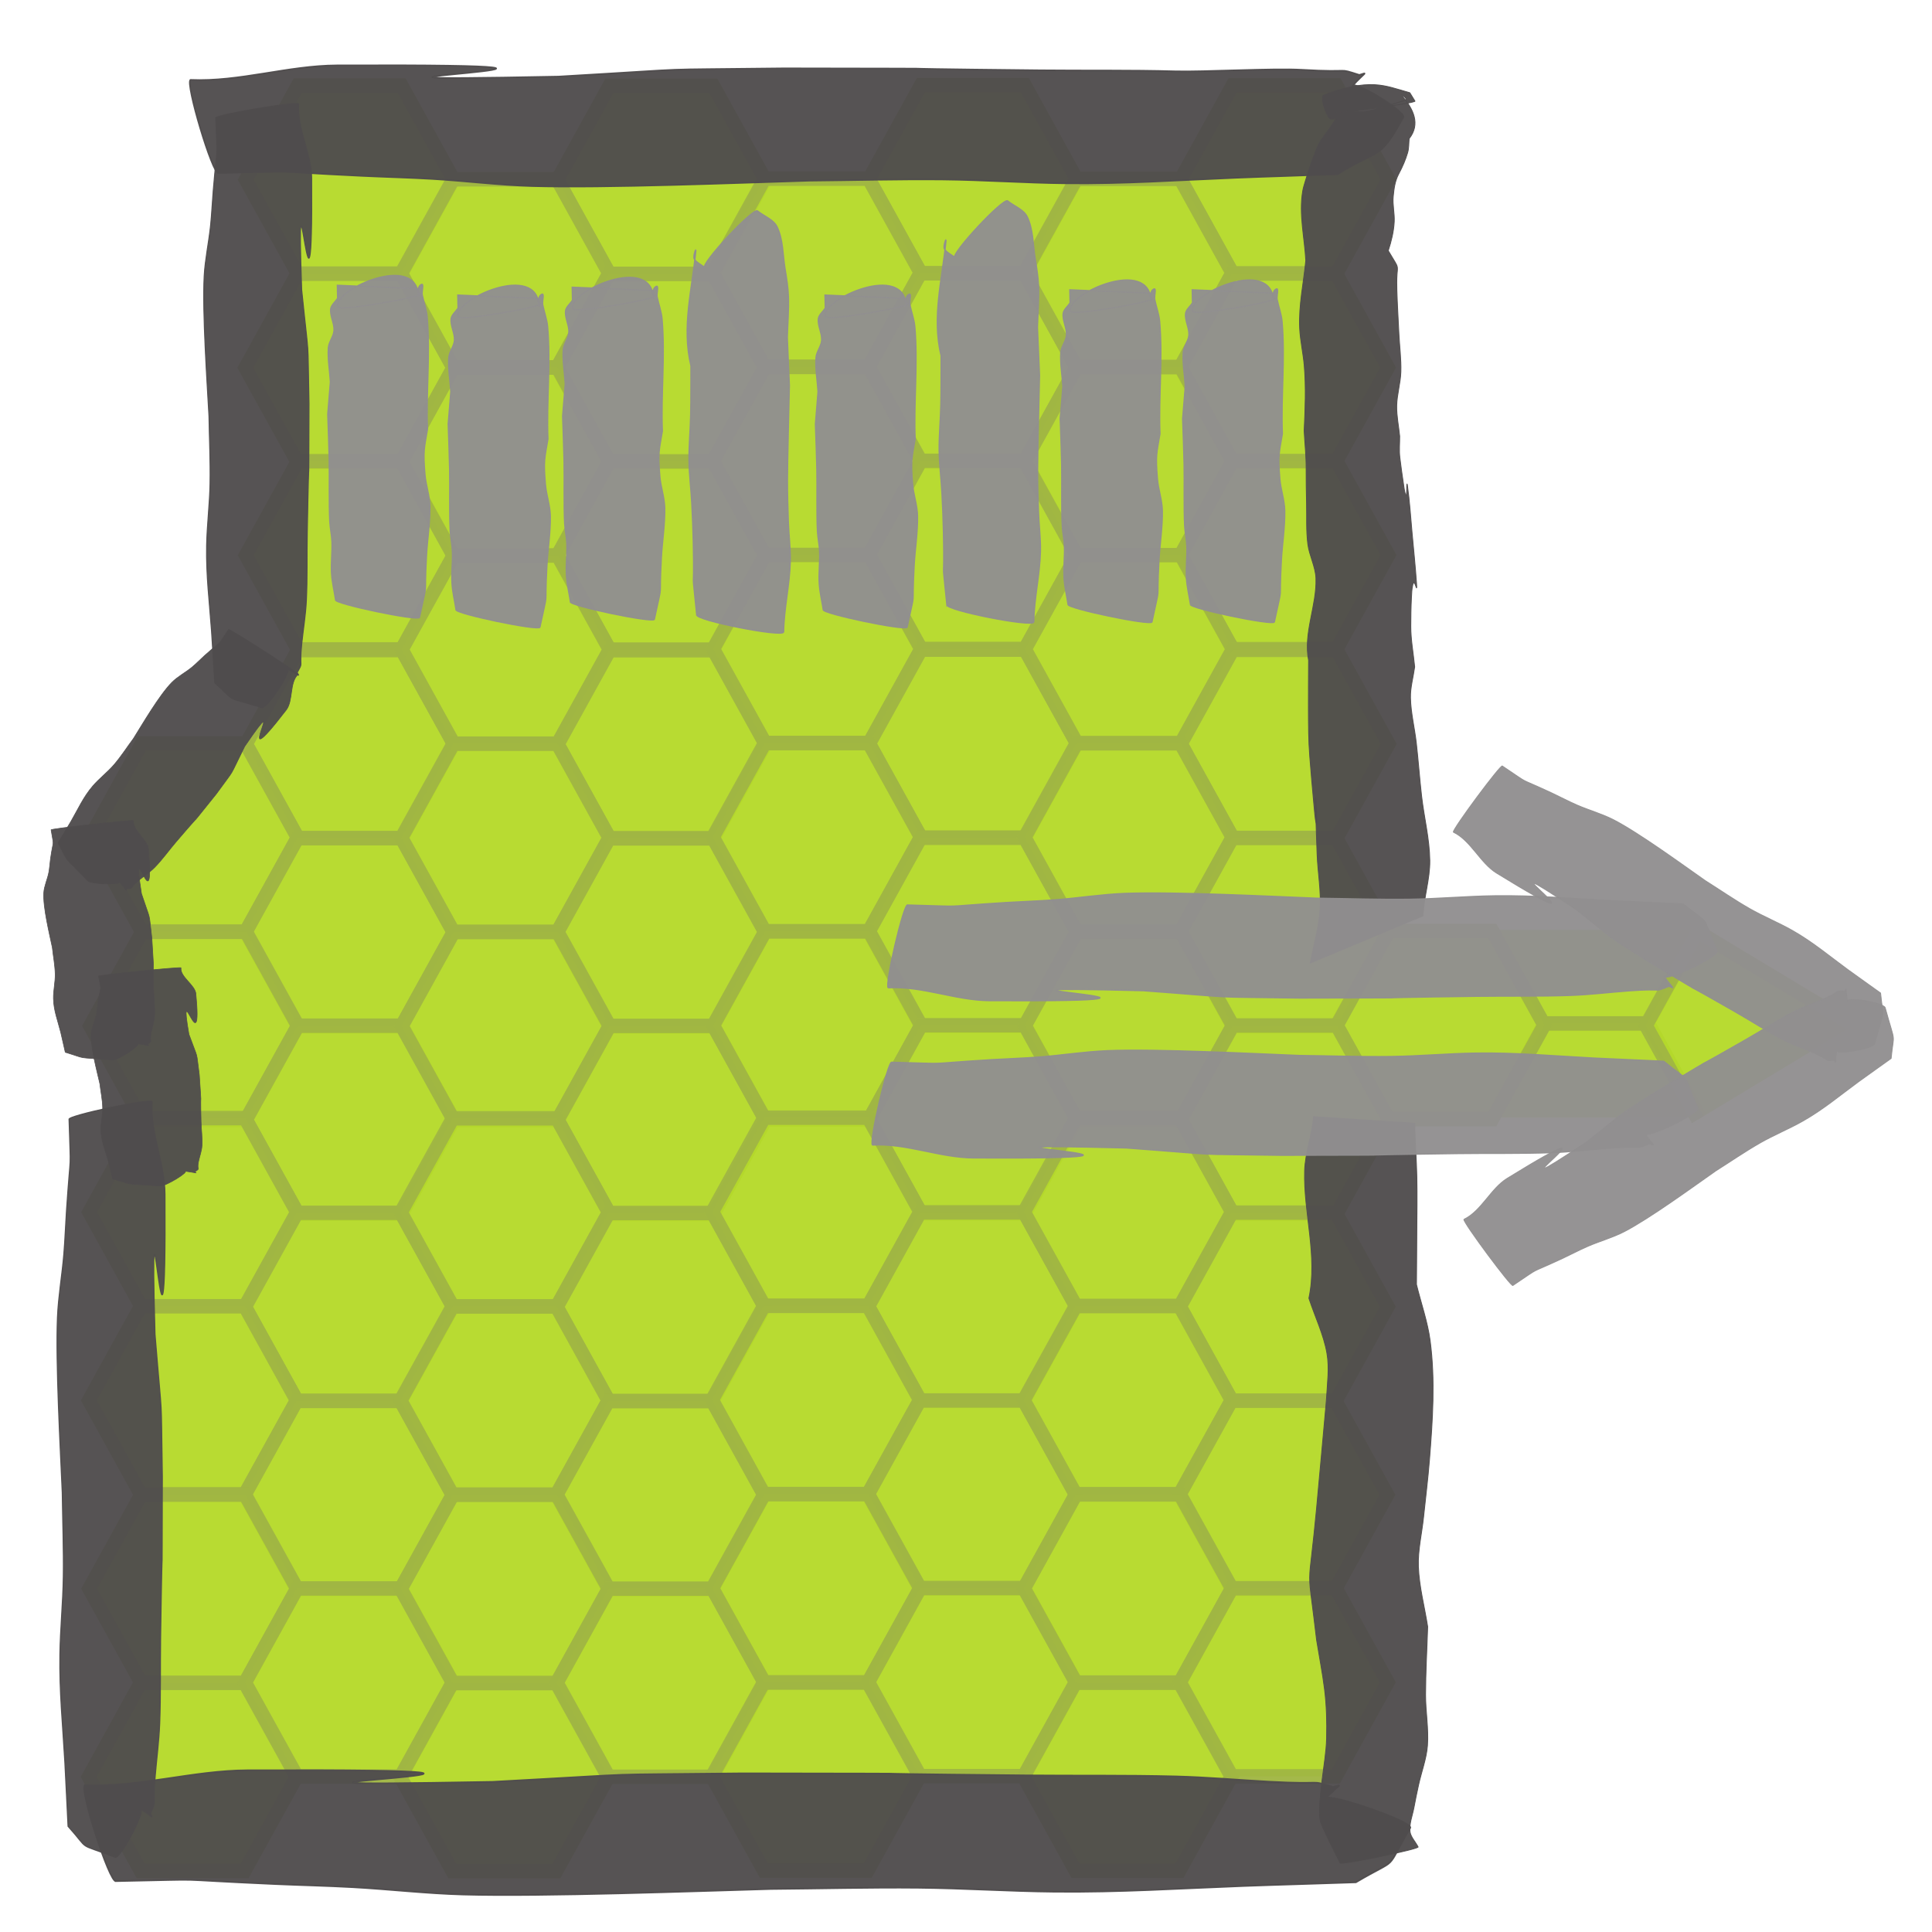 <?xml version="1.0" encoding="UTF-8" standalone="no"?>
<!-- Created with Inkscape (http://www.inkscape.org/) -->

<svg
   xmlns:dc="http://purl.org/dc/elements/1.1/"
   xmlns:cc="http://creativecommons.org/ns#"
   xmlns:rdf="http://www.w3.org/1999/02/22-rdf-syntax-ns#"
   xmlns:svg="http://www.w3.org/2000/svg"
   xmlns="http://www.w3.org/2000/svg"
   xmlns:sodipodi="http://sodipodi.sourceforge.net/DTD/sodipodi-0.dtd"
   xmlns:inkscape="http://www.inkscape.org/namespaces/inkscape"
   width="400.156"
   height="400.156"
   id="svg9167"
   version="1.1"
   inkscape:version="0.48.5 r10040"
   sodipodi:docname="import.svg"
   inkscape:export-filename="/home/banana/flySightAndroid/FloatSight/icons/mainmenu/drawing.png"
   inkscape:export-xdpi="44.98243"
   inkscape:export-ydpi="44.98243">
  <defs
     id="defs9169" />
  <sodipodi:namedview
     id="base"
     pagecolor="#ffffff"
     bordercolor="#666666"
     borderopacity="1.0"
     inkscape:pageopacity="0.0"
     inkscape:pageshadow="2"
     inkscape:zoom="0.7"
     inkscape:cx="703.84583"
     inkscape:cy="-19.814149"
     inkscape:document-units="px"
     inkscape:current-layer="layer1"
     showgrid="false"
     fit-margin-top="0"
     fit-margin-left="0"
     fit-margin-right="0"
     fit-margin-bottom="0"
     inkscape:window-width="1680"
     inkscape:window-height="1002"
     inkscape:window-x="0"
     inkscape:window-y="29"
     inkscape:window-maximized="1" />
  <g
     inkscape:label="Layer 1"
     inkscape:groupmode="layer"
     id="layer1"
     transform="translate(-399.92,-115.147)">
    <g
       id="g5715"
       transform="matrix(0.957,0,0,1,-3572.904,1960.291)">
      <path
         sodipodi:nodetypes="cccc"
         inkscape:connector-curvature="0"
         id="path2987-3-7-56-2-6-2-9-9-7-6-7-6-1"
         d="M 420.461,244.24 316.297,424.658 107.967,424.658 3.803,244.24"
         style="opacity:0.96;fill:#b5d92a;fill-opacity:1;stroke:#a0b643;stroke-width:27.739;stroke-miterlimit:4;stroke-opacity:1;stroke-dashoffset:0"
         transform="matrix(0.108,0,0,0.108,4473.738,-1678.935)" />
      <path
         sodipodi:nodetypes="cccc"
         inkscape:connector-curvature="0"
         id="path2987-3-7-56-2-6-2-9-9-7-6-7-6-1-5"
         d="M 3.803,244.24 107.967,63.822 l 208.329,1e-5 104.165,180.418"
         style="opacity:0.96;fill:#b5d92a;fill-opacity:1;stroke:#a0b643;stroke-width:27.739;stroke-miterlimit:4;stroke-opacity:1;stroke-dashoffset:0"
         transform="matrix(0.108,0,0,0.108,4473.933,-1640.068)" />
      <path
         sodipodi:nodetypes="cccc"
         inkscape:connector-curvature="0"
         id="path2987-3-7-56-2-6-2-9-9-7-6-7-6-1-54"
         d="M 107.967,424.658 3.803,244.24 107.967,63.822 c -0.365,0.949 312.494,180.418 312.494,180.418"
         style="opacity:0.96;fill:#b5d92a;fill-opacity:1;stroke:#a0b643;stroke-width:27.739;stroke-miterlimit:4;stroke-opacity:1;stroke-dashoffset:0"
         transform="matrix(0.108,0,0,0.108,4507.136,-1659.111)" />
      <path
         transform="matrix(0.108,0,0,0.108,4440.144,-1659.208)"
         d="M 316.297,424.658 107.967,424.658 3.803,244.24 107.967,63.822 l 208.329,1e-5 104.165,180.418 z"
         inkscape:randomized="0"
         inkscape:rounded="0"
         inkscape:flatsided="true"
         sodipodi:arg2="1.5707963"
         sodipodi:arg1="1.0471976"
         sodipodi:r2="180.4183"
         sodipodi:r1="208.32912"
         sodipodi:cy="244.24014"
         sodipodi:cx="212.13203"
         sodipodi:sides="6"
         id="path2987-3-7-56-2-6-2-9-9-7-6-7-6"
         style="opacity:0.96;fill:#b5d92a;fill-opacity:1;stroke:#a0b643;stroke-width:27.739;stroke-miterlimit:4;stroke-opacity:1;stroke-dasharray:none;stroke-dashoffset:0"
         sodipodi:type="star" />
      <path
         transform="matrix(0.108,0,0,0.108,4204.098,-1834.314)"
         d="M 316.297,424.658 107.967,424.658 3.803,244.24 107.967,63.822 l 208.329,1e-5 104.165,180.418 z"
         inkscape:randomized="0"
         inkscape:rounded="0"
         inkscape:flatsided="true"
         sodipodi:arg2="1.5707963"
         sodipodi:arg1="1.0471976"
         sodipodi:r2="180.4183"
         sodipodi:r1="208.32912"
         sodipodi:cy="244.24014"
         sodipodi:cx="212.13203"
         sodipodi:sides="6"
         id="path2987-3-7-56-22-9-2-1"
         style="opacity:0.96;fill:#b5d92a;fill-opacity:1;stroke:#a0b643;stroke-width:27.739;stroke-miterlimit:4;stroke-opacity:1;stroke-dasharray:none;stroke-dashoffset:0"
         sodipodi:type="star" />
      <path
         transform="matrix(0.108,0,0,0.108,4204.015,-1795.351)"
         d="M 316.297,424.658 107.967,424.658 3.803,244.24 107.967,63.822 l 208.329,1e-5 104.165,180.418 z"
         inkscape:randomized="0"
         inkscape:rounded="0"
         inkscape:flatsided="true"
         sodipodi:arg2="1.5707963"
         sodipodi:arg1="1.0471976"
         sodipodi:r2="180.4183"
         sodipodi:r1="208.32912"
         sodipodi:cy="244.24014"
         sodipodi:cx="212.13203"
         sodipodi:sides="6"
         id="path2987-3-7-56-1-06-3-7-9"
         style="opacity:0.96;fill:#b5d92a;fill-opacity:1;stroke:#a0b643;stroke-width:27.739;stroke-miterlimit:4;stroke-opacity:1;stroke-dasharray:none;stroke-dashoffset:0"
         sodipodi:type="star" />
      <path
         transform="matrix(0.108,0,0,0.108,4204.104,-1756.512)"
         d="M 316.297,424.658 107.967,424.658 3.803,244.24 107.967,63.822 l 208.329,1e-5 104.165,180.418 z"
         inkscape:randomized="0"
         inkscape:rounded="0"
         inkscape:flatsided="true"
         sodipodi:arg2="1.5707963"
         sodipodi:arg1="1.0471976"
         sodipodi:r2="180.4183"
         sodipodi:r1="208.32912"
         sodipodi:cy="244.24014"
         sodipodi:cx="212.13203"
         sodipodi:sides="6"
         id="path2987-3-7-56-7-5-5-3-8"
         style="opacity:0.96;fill:#b5d92a;fill-opacity:1;stroke:#a0b643;stroke-width:27.739;stroke-miterlimit:4;stroke-opacity:1;stroke-dasharray:none;stroke-dashoffset:0"
         sodipodi:type="star" />
      <path
         transform="matrix(0.108,0,0,0.108,4204.149,-1717.402)"
         d="M 316.297,424.658 107.967,424.658 3.803,244.24 107.967,63.822 l 208.329,1e-5 104.165,180.418 z"
         inkscape:randomized="0"
         inkscape:rounded="0"
         inkscape:flatsided="true"
         sodipodi:arg2="1.5707963"
         sodipodi:arg1="1.0471976"
         sodipodi:r2="180.4183"
         sodipodi:r1="208.32912"
         sodipodi:cy="244.24014"
         sodipodi:cx="212.13203"
         sodipodi:sides="6"
         id="path2987-3-7-56-93-49-5-2-8"
         style="opacity:0.96;fill:#b5d92a;fill-opacity:1;stroke:#a0b643;stroke-width:27.739;stroke-miterlimit:4;stroke-opacity:1;stroke-dasharray:none;stroke-dashoffset:0"
         sodipodi:type="star" />
      <path
         transform="matrix(0.108,0,0,0.108,4170.345,-1698.041)"
         d="M 316.297,424.658 107.967,424.658 3.803,244.24 107.967,63.822 l 208.329,1e-5 104.165,180.418 z"
         inkscape:randomized="0"
         inkscape:rounded="0"
         inkscape:flatsided="true"
         sodipodi:arg2="1.5707963"
         sodipodi:arg1="1.0471976"
         sodipodi:r2="180.4183"
         sodipodi:r1="208.32912"
         sodipodi:cy="244.24014"
         sodipodi:cx="212.13203"
         sodipodi:sides="6"
         id="path2987-3-7-56-9-6-0-7-3-2"
         style="opacity:0.96;fill:#b5d92a;fill-opacity:1;stroke:#a0b643;stroke-width:27.739;stroke-miterlimit:4;stroke-opacity:1;stroke-dasharray:none;stroke-dashoffset:0"
         sodipodi:type="star" />
      <path
         transform="matrix(0.108,0,0,0.108,4204.066,-1678.439)"
         d="M 316.297,424.658 107.967,424.658 3.803,244.24 107.967,63.822 l 208.329,1e-5 104.165,180.418 z"
         inkscape:randomized="0"
         inkscape:rounded="0"
         inkscape:flatsided="true"
         sodipodi:arg2="1.5707963"
         sodipodi:arg1="1.0471976"
         sodipodi:r2="180.4183"
         sodipodi:r1="208.32912"
         sodipodi:cy="244.24014"
         sodipodi:cx="212.13203"
         sodipodi:sides="6"
         id="path2987-3-7-56-1-0-9-3-5-78"
         style="opacity:0.96;fill:#b5d92a;fill-opacity:1;stroke:#a0b643;stroke-width:27.739;stroke-miterlimit:4;stroke-opacity:1;stroke-dasharray:none;stroke-dashoffset:0"
         sodipodi:type="star" />
      <path
         transform="matrix(0.108,0,0,0.108,4170.41,-1659.033)"
         d="M 316.297,424.658 107.967,424.658 3.803,244.24 107.967,63.822 l 208.329,1e-5 104.165,180.418 z"
         inkscape:randomized="0"
         inkscape:rounded="0"
         inkscape:flatsided="true"
         sodipodi:arg2="1.5707963"
         sodipodi:arg1="1.0471976"
         sodipodi:r2="180.4183"
         sodipodi:r1="208.32912"
         sodipodi:cy="244.24014"
         sodipodi:cx="212.13203"
         sodipodi:sides="6"
         id="path2987-3-7-56-2-6-1-3-1-6"
         style="opacity:0.96;fill:#b5d92a;fill-opacity:1;stroke:#a0b643;stroke-width:27.739;stroke-miterlimit:4;stroke-opacity:1;stroke-dasharray:none;stroke-dashoffset:0"
         sodipodi:type="star" />
      <path
         transform="matrix(0.108,0,0,0.108,4204.155,-1639.6)"
         d="M 316.297,424.658 107.967,424.658 3.803,244.24 107.967,63.822 l 208.329,1e-5 104.165,180.418 z"
         inkscape:randomized="0"
         inkscape:rounded="0"
         inkscape:flatsided="true"
         sodipodi:arg2="1.5707963"
         sodipodi:arg1="1.0471976"
         sodipodi:r2="180.4183"
         sodipodi:r1="208.32912"
         sodipodi:cy="244.24014"
         sodipodi:cx="212.13203"
         sodipodi:sides="6"
         id="path2987-3-7-56-7-2-7-8-7-7"
         style="opacity:0.96;fill:#b5d92a;fill-opacity:1;stroke:#a0b643;stroke-width:27.739;stroke-miterlimit:4;stroke-opacity:1;stroke-dasharray:none;stroke-dashoffset:0"
         sodipodi:type="star" />
      <path
         transform="matrix(0.108,0,0,0.108,4271.556,-1834.272)"
         d="M 316.297,424.658 107.967,424.658 3.803,244.24 107.967,63.822 l 208.329,1e-5 104.165,180.418 z"
         inkscape:randomized="0"
         inkscape:rounded="0"
         inkscape:flatsided="true"
         sodipodi:arg2="1.5707963"
         sodipodi:arg1="1.0471976"
         sodipodi:r2="180.4183"
         sodipodi:r1="208.32912"
         sodipodi:cy="244.24014"
         sodipodi:cx="212.13203"
         sodipodi:sides="6"
         id="path2987-3-7-56-3-3-1-5-3"
         style="opacity:0.96;fill:#b5d92a;fill-opacity:1;stroke:#a0b643;stroke-width:27.739;stroke-miterlimit:4;stroke-opacity:1;stroke-dasharray:none;stroke-dashoffset:0"
         sodipodi:type="star" />
      <path
         transform="matrix(0.108,0,0,0.108,4237.752,-1814.91)"
         d="M 316.297,424.658 107.967,424.658 3.803,244.24 107.967,63.822 l 208.329,1e-5 104.165,180.418 z"
         inkscape:randomized="0"
         inkscape:rounded="0"
         inkscape:flatsided="true"
         sodipodi:arg2="1.5707963"
         sodipodi:arg1="1.0471976"
         sodipodi:r2="180.4183"
         sodipodi:r1="208.32912"
         sodipodi:cy="244.24014"
         sodipodi:cx="212.13203"
         sodipodi:sides="6"
         id="path2987-3-7-56-9-75-6-8-4-9"
         style="opacity:0.96;fill:#b5d92a;fill-opacity:1;stroke:#a0b643;stroke-width:27.739;stroke-miterlimit:4;stroke-opacity:1;stroke-dasharray:none;stroke-dashoffset:0"
         sodipodi:type="star" />
      <path
         transform="matrix(0.108,0,0,0.108,4271.473,-1795.309)"
         d="M 316.297,424.658 107.967,424.658 3.803,244.24 107.967,63.822 l 208.329,1e-5 104.165,180.418 z"
         inkscape:randomized="0"
         inkscape:rounded="0"
         inkscape:flatsided="true"
         sodipodi:arg2="1.5707963"
         sodipodi:arg1="1.0471976"
         sodipodi:r2="180.4183"
         sodipodi:r1="208.32912"
         sodipodi:cy="244.24014"
         sodipodi:cx="212.13203"
         sodipodi:sides="6"
         id="path2987-3-7-56-1-92-5-7-8-6"
         style="opacity:0.96;fill:#b5d92a;fill-opacity:1;stroke:#a0b643;stroke-width:27.739;stroke-miterlimit:4;stroke-opacity:1;stroke-dasharray:none;stroke-dashoffset:0"
         sodipodi:type="star" />
      <path
         transform="matrix(0.108,0,0,0.108,4237.818,-1775.902)"
         d="M 316.297,424.658 107.967,424.658 3.803,244.24 107.967,63.822 l 208.329,1e-5 104.165,180.418 z"
         inkscape:randomized="0"
         inkscape:rounded="0"
         inkscape:flatsided="true"
         sodipodi:arg2="1.5707963"
         sodipodi:arg1="1.0471976"
         sodipodi:r2="180.4183"
         sodipodi:r1="208.32912"
         sodipodi:cy="244.24014"
         sodipodi:cx="212.13203"
         sodipodi:sides="6"
         id="path2987-3-7-56-2-28-6-0-7-5"
         style="opacity:0.96;fill:#b5d92a;fill-opacity:1;stroke:#a0b643;stroke-width:27.739;stroke-miterlimit:4;stroke-opacity:1;stroke-dasharray:none;stroke-dashoffset:0"
         sodipodi:type="star" />
      <path
         transform="matrix(0.108,0,0,0.108,4271.563,-1756.47)"
         d="M 316.297,424.658 107.967,424.658 3.803,244.24 107.967,63.822 l 208.329,1e-5 104.165,180.418 z"
         inkscape:randomized="0"
         inkscape:rounded="0"
         inkscape:flatsided="true"
         sodipodi:arg2="1.5707963"
         sodipodi:arg1="1.0471976"
         sodipodi:r2="180.4183"
         sodipodi:r1="208.32912"
         sodipodi:cy="244.24014"
         sodipodi:cx="212.13203"
         sodipodi:sides="6"
         id="path2987-3-7-56-7-9-3-5-3-7"
         style="opacity:0.96;fill:#b5d92a;fill-opacity:1;stroke:#a0b643;stroke-width:27.739;stroke-miterlimit:4;stroke-opacity:1;stroke-dasharray:none;stroke-dashoffset:0"
         sodipodi:type="star" />
      <path
         transform="matrix(0.108,0,0,0.108,4237.867,-1736.976)"
         d="M 316.297,424.658 107.967,424.658 3.803,244.24 107.967,63.822 l 208.329,1e-5 104.165,180.418 z"
         inkscape:randomized="0"
         inkscape:rounded="0"
         inkscape:flatsided="true"
         sodipodi:arg2="1.5707963"
         sodipodi:arg1="1.0471976"
         sodipodi:r2="180.4183"
         sodipodi:r1="208.32912"
         sodipodi:cy="244.24014"
         sodipodi:cx="212.13203"
         sodipodi:sides="6"
         id="path2987-3-0-7-9-1-3-4"
         style="opacity:0.96;fill:#b5d92a;fill-opacity:1;stroke:#a0b643;stroke-width:27.739;stroke-miterlimit:4;stroke-opacity:1;stroke-dasharray:none;stroke-dashoffset:0"
         sodipodi:type="star" />
      <path
         transform="matrix(0.108,0,0,0.108,4271.607,-1717.36)"
         d="M 316.297,424.658 107.967,424.658 3.803,244.24 107.967,63.822 l 208.329,1e-5 104.165,180.418 z"
         inkscape:randomized="0"
         inkscape:rounded="0"
         inkscape:flatsided="true"
         sodipodi:arg2="1.5707963"
         sodipodi:arg1="1.0471976"
         sodipodi:r2="180.4183"
         sodipodi:r1="208.32912"
         sodipodi:cy="244.24014"
         sodipodi:cx="212.13203"
         sodipodi:sides="6"
         id="path2987-3-7-56-93-3-4-1-5-3"
         style="opacity:0.96;fill:#b5d92a;fill-opacity:1;stroke:#a0b643;stroke-width:27.739;stroke-miterlimit:4;stroke-opacity:1;stroke-dasharray:none;stroke-dashoffset:0"
         sodipodi:type="star" />
      <path
         transform="matrix(0.108,0,0,0.108,4237.803,-1697.999)"
         d="M 316.297,424.658 107.967,424.658 3.803,244.24 107.967,63.822 l 208.329,1e-5 104.165,180.418 z"
         inkscape:randomized="0"
         inkscape:rounded="0"
         inkscape:flatsided="true"
         sodipodi:arg2="1.5707963"
         sodipodi:arg1="1.0471976"
         sodipodi:r2="180.4183"
         sodipodi:r1="208.32912"
         sodipodi:cy="244.24014"
         sodipodi:cx="212.13203"
         sodipodi:sides="6"
         id="path2987-3-7-56-9-6-6-8-0-0-9"
         style="opacity:0.96;fill:#b5d92a;fill-opacity:1;stroke:#a0b643;stroke-width:27.739;stroke-miterlimit:4;stroke-opacity:1;stroke-dasharray:none;stroke-dashoffset:0"
         sodipodi:type="star" />
      <path
         transform="matrix(0.108,0,0,0.108,4271.524,-1678.397)"
         d="M 316.297,424.658 107.967,424.658 3.803,244.24 107.967,63.822 l 208.329,1e-5 104.165,180.418 z"
         inkscape:randomized="0"
         inkscape:rounded="0"
         inkscape:flatsided="true"
         sodipodi:arg2="1.5707963"
         sodipodi:arg1="1.0471976"
         sodipodi:r2="180.4183"
         sodipodi:r1="208.32912"
         sodipodi:cy="244.24014"
         sodipodi:cx="212.13203"
         sodipodi:sides="6"
         id="path2987-3-7-56-1-0-1-1-3-1-44"
         style="opacity:0.96;fill:#b5d92a;fill-opacity:1;stroke:#a0b643;stroke-width:27.739;stroke-miterlimit:4;stroke-opacity:1;stroke-dasharray:none;stroke-dashoffset:0"
         sodipodi:type="star" />
      <path
         transform="matrix(0.108,0,0,0.108,4237.869,-1658.991)"
         d="M 316.297,424.658 107.967,424.658 3.803,244.24 107.967,63.822 l 208.329,1e-5 104.165,180.418 z"
         inkscape:randomized="0"
         inkscape:rounded="0"
         inkscape:flatsided="true"
         sodipodi:arg2="1.5707963"
         sodipodi:arg1="1.0471976"
         sodipodi:r2="180.4183"
         sodipodi:r1="208.32912"
         sodipodi:cy="244.24014"
         sodipodi:cx="212.13203"
         sodipodi:sides="6"
         id="path2987-3-7-56-2-6-2-2-0-4-0"
         style="opacity:0.96;fill:#b5d92a;fill-opacity:1;stroke:#a0b643;stroke-width:27.739;stroke-miterlimit:4;stroke-opacity:1;stroke-dasharray:none;stroke-dashoffset:0"
         sodipodi:type="star" />
      <path
         transform="matrix(0.108,0,0,0.108,4271.614,-1639.558)"
         d="M 316.297,424.658 107.967,424.658 3.803,244.24 107.967,63.822 l 208.329,1e-5 104.165,180.418 z"
         inkscape:randomized="0"
         inkscape:rounded="0"
         inkscape:flatsided="true"
         sodipodi:arg2="1.5707963"
         sodipodi:arg1="1.0471976"
         sodipodi:r2="180.4183"
         sodipodi:r1="208.32912"
         sodipodi:cy="244.24014"
         sodipodi:cx="212.13203"
         sodipodi:sides="6"
         id="path2987-3-7-56-7-2-9-9-0-5-6"
         style="opacity:0.96;fill:#b5d92a;fill-opacity:1;stroke:#a0b643;stroke-width:27.739;stroke-miterlimit:4;stroke-opacity:1;stroke-dasharray:none;stroke-dashoffset:0"
         sodipodi:type="star" />
      <path
         transform="matrix(0.108,0,0,0.108,4338.966,-1834.398)"
         d="M 316.297,424.658 107.967,424.658 3.803,244.24 107.967,63.822 l 208.329,1e-5 104.165,180.418 z"
         inkscape:randomized="0"
         inkscape:rounded="0"
         inkscape:flatsided="true"
         sodipodi:arg2="1.5707963"
         sodipodi:arg1="1.0471976"
         sodipodi:r2="180.4183"
         sodipodi:r1="208.32912"
         sodipodi:cy="244.24014"
         sodipodi:cx="212.13203"
         sodipodi:sides="6"
         id="path2987-3-7-56-37-9-4-9-19"
         style="opacity:0.96;fill:#b5d92a;fill-opacity:1;stroke:#a0b643;stroke-width:27.739;stroke-miterlimit:4;stroke-opacity:1;stroke-dasharray:none;stroke-dashoffset:0"
         sodipodi:type="star" />
      <path
         transform="matrix(0.108,0,0,0.108,4305.162,-1815.036)"
         d="M 316.297,424.658 107.967,424.658 3.803,244.24 107.967,63.822 l 208.329,1e-5 104.165,180.418 z"
         inkscape:randomized="0"
         inkscape:rounded="0"
         inkscape:flatsided="true"
         sodipodi:arg2="1.5707963"
         sodipodi:arg1="1.0471976"
         sodipodi:r2="180.4183"
         sodipodi:r1="208.32912"
         sodipodi:cy="244.24014"
         sodipodi:cx="212.13203"
         sodipodi:sides="6"
         id="path2987-3-7-56-9-4-6-9-4-0"
         style="opacity:0.96;fill:#b5d92a;fill-opacity:1;stroke:#a0b643;stroke-width:27.739;stroke-miterlimit:4;stroke-opacity:1;stroke-dasharray:none;stroke-dashoffset:0"
         sodipodi:type="star" />
      <path
         transform="matrix(0.108,0,0,0.108,4338.883,-1795.435)"
         d="M 316.297,424.658 107.967,424.658 3.803,244.24 107.967,63.822 l 208.329,1e-5 104.165,180.418 z"
         inkscape:randomized="0"
         inkscape:rounded="0"
         inkscape:flatsided="true"
         sodipodi:arg2="1.5707963"
         sodipodi:arg1="1.0471976"
         sodipodi:r2="180.4183"
         sodipodi:r1="208.32912"
         sodipodi:cy="244.24014"
         sodipodi:cx="212.13203"
         sodipodi:sides="6"
         id="path2987-3-7-56-1-5-3-8-6-0"
         style="opacity:0.96;fill:#b5d92a;fill-opacity:1;stroke:#a0b643;stroke-width:27.739;stroke-miterlimit:4;stroke-opacity:1;stroke-dasharray:none;stroke-dashoffset:0"
         sodipodi:type="star" />
      <path
         transform="matrix(0.108,0,0,0.108,4305.228,-1776.028)"
         d="M 316.297,424.658 107.967,424.658 3.803,244.24 107.967,63.822 l 208.329,1e-5 104.165,180.418 z"
         inkscape:randomized="0"
         inkscape:rounded="0"
         inkscape:flatsided="true"
         sodipodi:arg2="1.5707963"
         sodipodi:arg1="1.0471976"
         sodipodi:r2="180.4183"
         sodipodi:r1="208.32912"
         sodipodi:cy="244.24014"
         sodipodi:cx="212.13203"
         sodipodi:sides="6"
         id="path2987-3-7-56-2-25-8-1-4-0"
         style="opacity:0.96;fill:#b5d92a;fill-opacity:1;stroke:#a0b643;stroke-width:27.739;stroke-miterlimit:4;stroke-opacity:1;stroke-dasharray:none;stroke-dashoffset:0"
         sodipodi:type="star" />
      <path
         transform="matrix(0.108,0,0,0.108,4338.973,-1756.596)"
         d="M 316.297,424.658 107.967,424.658 3.803,244.24 107.967,63.822 l 208.329,1e-5 104.165,180.418 z"
         inkscape:randomized="0"
         inkscape:rounded="0"
         inkscape:flatsided="true"
         sodipodi:arg2="1.5707963"
         sodipodi:arg1="1.0471976"
         sodipodi:r2="180.4183"
         sodipodi:r1="208.32912"
         sodipodi:cy="244.24014"
         sodipodi:cx="212.13203"
         sodipodi:sides="6"
         id="path2987-3-7-56-7-4-5-6-5-2"
         style="opacity:0.96;fill:#b5d92a;fill-opacity:1;stroke:#a0b643;stroke-width:27.739;stroke-miterlimit:4;stroke-opacity:1;stroke-dasharray:none;stroke-dashoffset:0"
         sodipodi:type="star" />
      <path
         transform="matrix(0.108,0,0,0.108,4305.277,-1737.101)"
         d="M 316.297,424.658 107.967,424.658 3.803,244.24 107.967,63.822 l 208.329,1e-5 104.165,180.418 z"
         inkscape:randomized="0"
         inkscape:rounded="0"
         inkscape:flatsided="true"
         sodipodi:arg2="1.5707963"
         sodipodi:arg1="1.0471976"
         sodipodi:r2="180.4183"
         sodipodi:r1="208.32912"
         sodipodi:cy="244.24014"
         sodipodi:cx="212.13203"
         sodipodi:sides="6"
         id="path2987-3-0-74-6-3-5-5"
         style="opacity:0.96;fill:#b5d92a;fill-opacity:1;stroke:#a0b643;stroke-width:27.739;stroke-miterlimit:4;stroke-opacity:1;stroke-dasharray:none;stroke-dashoffset:0"
         sodipodi:type="star" />
      <path
         transform="matrix(0.108,0,0,0.108,4339.017,-1717.486)"
         d="M 316.297,424.658 107.967,424.658 3.803,244.24 107.967,63.822 l 208.329,1e-5 104.165,180.418 z"
         inkscape:randomized="0"
         inkscape:rounded="0"
         inkscape:flatsided="true"
         sodipodi:arg2="1.5707963"
         sodipodi:arg1="1.0471976"
         sodipodi:r2="180.4183"
         sodipodi:r1="208.32912"
         sodipodi:cy="244.24014"
         sodipodi:cx="212.13203"
         sodipodi:sides="6"
         id="path2987-3-7-56-93-4-1-9-5-7"
         style="opacity:0.96;fill:#b5d92a;fill-opacity:1;stroke:#a0b643;stroke-width:27.739;stroke-miterlimit:4;stroke-opacity:1;stroke-dasharray:none;stroke-dashoffset:0"
         sodipodi:type="star" />
      <path
         transform="matrix(0.108,0,0,0.108,4305.213,-1698.125)"
         d="M 316.297,424.658 107.967,424.658 3.803,244.24 107.967,63.822 l 208.329,1e-5 104.165,180.418 z"
         inkscape:randomized="0"
         inkscape:rounded="0"
         inkscape:flatsided="true"
         sodipodi:arg2="1.5707963"
         sodipodi:arg1="1.0471976"
         sodipodi:r2="180.4183"
         sodipodi:r1="208.32912"
         sodipodi:cy="244.24014"
         sodipodi:cx="212.13203"
         sodipodi:sides="6"
         id="path2987-3-7-56-9-6-3-1-3-6-6"
         style="opacity:0.96;fill:#b5d92a;fill-opacity:1;stroke:#a0b643;stroke-width:27.739;stroke-miterlimit:4;stroke-opacity:1;stroke-dasharray:none;stroke-dashoffset:0"
         sodipodi:type="star" />
      <path
         transform="matrix(0.108,0,0,0.108,4338.934,-1678.523)"
         d="M 316.297,424.658 107.967,424.658 3.803,244.24 107.967,63.822 l 208.329,1e-5 104.165,180.418 z"
         inkscape:randomized="0"
         inkscape:rounded="0"
         inkscape:flatsided="true"
         sodipodi:arg2="1.5707963"
         sodipodi:arg1="1.0471976"
         sodipodi:r2="180.4183"
         sodipodi:r1="208.32912"
         sodipodi:cy="244.24014"
         sodipodi:cx="212.13203"
         sodipodi:sides="6"
         id="path2987-3-7-56-1-0-0-5-3-0-91"
         style="opacity:0.96;fill:#b5d92a;fill-opacity:1;stroke:#a0b643;stroke-width:27.739;stroke-miterlimit:4;stroke-opacity:1;stroke-dasharray:none;stroke-dashoffset:0"
         sodipodi:type="star" />
      <path
         transform="matrix(0.108,0,0,0.108,4305.279,-1659.117)"
         d="M 316.297,424.658 107.967,424.658 3.803,244.24 107.967,63.822 l 208.329,1e-5 104.165,180.418 z"
         inkscape:randomized="0"
         inkscape:rounded="0"
         inkscape:flatsided="true"
         sodipodi:arg2="1.5707963"
         sodipodi:arg1="1.0471976"
         sodipodi:r2="180.4183"
         sodipodi:r1="208.32912"
         sodipodi:cy="244.24014"
         sodipodi:cx="212.13203"
         sodipodi:sides="6"
         id="path2987-3-7-56-2-6-7-9-4-6-9"
         style="opacity:0.96;fill:#b5d92a;fill-opacity:1;stroke:#a0b643;stroke-width:27.739;stroke-miterlimit:4;stroke-opacity:1;stroke-dasharray:none;stroke-dashoffset:0"
         sodipodi:type="star" />
      <path
         transform="matrix(0.108,0,0,0.108,4339.024,-1639.684)"
         d="M 316.297,424.658 107.967,424.658 3.803,244.24 107.967,63.822 l 208.329,1e-5 104.165,180.418 z"
         inkscape:randomized="0"
         inkscape:rounded="0"
         inkscape:flatsided="true"
         sodipodi:arg2="1.5707963"
         sodipodi:arg1="1.0471976"
         sodipodi:r2="180.4183"
         sodipodi:r1="208.32912"
         sodipodi:cy="244.24014"
         sodipodi:cx="212.13203"
         sodipodi:sides="6"
         id="path2987-3-7-56-7-2-8-8-6-2-8"
         style="opacity:0.96;fill:#b5d92a;fill-opacity:1;stroke:#a0b643;stroke-width:27.739;stroke-miterlimit:4;stroke-opacity:1;stroke-dasharray:none;stroke-dashoffset:0"
         sodipodi:type="star" />
      <path
         transform="matrix(0.108,0,0,0.108,4406.425,-1834.356)"
         d="M 316.297,424.658 107.967,424.658 3.803,244.24 107.967,63.822 l 208.329,1e-5 104.165,180.418 z"
         inkscape:randomized="0"
         inkscape:rounded="0"
         inkscape:flatsided="true"
         sodipodi:arg2="1.5707963"
         sodipodi:arg1="1.0471976"
         sodipodi:r2="180.4183"
         sodipodi:r1="208.32912"
         sodipodi:cy="244.24014"
         sodipodi:cx="212.13203"
         sodipodi:sides="6"
         id="path2987-3-7-56-3-2-4-2-5-5"
         style="opacity:0.96;fill:#b5d92a;fill-opacity:1;stroke:#a0b643;stroke-width:27.739;stroke-miterlimit:4;stroke-opacity:1;stroke-dasharray:none;stroke-dashoffset:0"
         sodipodi:type="star" />
      <path
         transform="matrix(0.108,0,0,0.108,4372.621,-1814.994)"
         d="M 316.297,424.658 107.967,424.658 3.803,244.24 107.967,63.822 l 208.329,1e-5 104.165,180.418 z"
         inkscape:randomized="0"
         inkscape:rounded="0"
         inkscape:flatsided="true"
         sodipodi:arg2="1.5707963"
         sodipodi:arg1="1.0471976"
         sodipodi:r2="180.4183"
         sodipodi:r1="208.32912"
         sodipodi:cy="244.24014"
         sodipodi:cx="212.13203"
         sodipodi:sides="6"
         id="path2987-3-7-56-9-75-0-4-8-3-7"
         style="opacity:0.96;fill:#b5d92a;fill-opacity:1;stroke:#a0b643;stroke-width:27.739;stroke-miterlimit:4;stroke-opacity:1;stroke-dasharray:none;stroke-dashoffset:0"
         sodipodi:type="star" />
      <path
         transform="matrix(0.108,0,0,0.108,4406.342,-1795.393)"
         d="M 316.297,424.658 107.967,424.658 3.803,244.24 107.967,63.822 l 208.329,1e-5 104.165,180.418 z"
         inkscape:randomized="0"
         inkscape:rounded="0"
         inkscape:flatsided="true"
         sodipodi:arg2="1.5707963"
         sodipodi:arg1="1.0471976"
         sodipodi:r2="180.4183"
         sodipodi:r1="208.32912"
         sodipodi:cy="244.24014"
         sodipodi:cx="212.13203"
         sodipodi:sides="6"
         id="path2987-3-7-56-1-92-6-4-12-8-6"
         style="opacity:0.96;fill:#b5d92a;fill-opacity:1;stroke:#a0b643;stroke-width:27.739;stroke-miterlimit:4;stroke-opacity:1;stroke-dasharray:none;stroke-dashoffset:0"
         sodipodi:type="star" />
      <path
         transform="matrix(0.108,0,0,0.108,4372.687,-1775.986)"
         d="M 316.297,424.658 107.967,424.658 3.803,244.24 107.967,63.822 l 208.329,1e-5 104.165,180.418 z"
         inkscape:randomized="0"
         inkscape:rounded="0"
         inkscape:flatsided="true"
         sodipodi:arg2="1.5707963"
         sodipodi:arg1="1.0471976"
         sodipodi:r2="180.4183"
         sodipodi:r1="208.32912"
         sodipodi:cy="244.24014"
         sodipodi:cx="212.13203"
         sodipodi:sides="6"
         id="path2987-3-7-56-2-28-8-7-4-6-6"
         style="opacity:0.96;fill:#b5d92a;fill-opacity:1;stroke:#a0b643;stroke-width:27.739;stroke-miterlimit:4;stroke-opacity:1;stroke-dasharray:none;stroke-dashoffset:0"
         sodipodi:type="star" />
      <path
         transform="matrix(0.108,0,0,0.108,4406.431,-1756.553)"
         d="M 316.297,424.658 107.967,424.658 3.803,244.24 107.967,63.822 l 208.329,1e-5 104.165,180.418 z"
         inkscape:randomized="0"
         inkscape:rounded="0"
         inkscape:flatsided="true"
         sodipodi:arg2="1.5707963"
         sodipodi:arg1="1.0471976"
         sodipodi:r2="180.4183"
         sodipodi:r1="208.32912"
         sodipodi:cy="244.24014"
         sodipodi:cx="212.13203"
         sodipodi:sides="6"
         id="path2987-3-7-56-7-9-9-6-7-7-9"
         style="opacity:0.96;fill:#b5d92a;fill-opacity:1;stroke:#a0b643;stroke-width:27.739;stroke-miterlimit:4;stroke-opacity:1;stroke-dasharray:none;stroke-dashoffset:0"
         sodipodi:type="star" />
      <path
         transform="matrix(0.108,0,0,0.108,4372.736,-1737.059)"
         d="M 316.297,424.658 107.967,424.658 3.803,244.24 107.967,63.822 l 208.329,1e-5 104.165,180.418 z"
         inkscape:randomized="0"
         inkscape:rounded="0"
         inkscape:flatsided="true"
         sodipodi:arg2="1.5707963"
         sodipodi:arg1="1.0471976"
         sodipodi:r2="180.4183"
         sodipodi:r1="208.32912"
         sodipodi:cy="244.24014"
         sodipodi:cx="212.13203"
         sodipodi:sides="6"
         id="path2987-3-0-7-2-3-8-3-1"
         style="opacity:0.96;fill:#b5d92a;fill-opacity:1;stroke:#a0b643;stroke-width:27.739;stroke-miterlimit:4;stroke-opacity:1;stroke-dasharray:none;stroke-dashoffset:0"
         sodipodi:type="star" />
      <path
         transform="matrix(0.108,0,0,0.108,4406.476,-1717.444)"
         d="M 316.297,424.658 107.967,424.658 3.803,244.24 107.967,63.822 l 208.329,1e-5 104.165,180.418 z"
         inkscape:randomized="0"
         inkscape:rounded="0"
         inkscape:flatsided="true"
         sodipodi:arg2="1.5707963"
         sodipodi:arg1="1.0471976"
         sodipodi:r2="180.4183"
         sodipodi:r1="208.32912"
         sodipodi:cy="244.24014"
         sodipodi:cx="212.13203"
         sodipodi:sides="6"
         id="path2987-3-7-56-93-3-6-1-6-6-4"
         style="opacity:0.96;fill:#b5d92a;fill-opacity:1;stroke:#a0b643;stroke-width:27.739;stroke-miterlimit:4;stroke-opacity:1;stroke-dasharray:none;stroke-dashoffset:0"
         sodipodi:type="star" />
      <path
         transform="matrix(0.108,0,0,0.108,4372.672,-1698.082)"
         d="M 316.297,424.658 107.967,424.658 3.803,244.24 107.967,63.822 l 208.329,1e-5 104.165,180.418 z"
         inkscape:randomized="0"
         inkscape:rounded="0"
         inkscape:flatsided="true"
         sodipodi:arg2="1.5707963"
         sodipodi:arg1="1.0471976"
         sodipodi:r2="180.4183"
         sodipodi:r1="208.32912"
         sodipodi:cy="244.24014"
         sodipodi:cx="212.13203"
         sodipodi:sides="6"
         id="path2987-3-7-56-9-6-6-6-7-3-0-3"
         style="opacity:0.96;fill:#b5d92a;fill-opacity:1;stroke:#a0b643;stroke-width:27.739;stroke-miterlimit:4;stroke-opacity:1;stroke-dasharray:none;stroke-dashoffset:0"
         sodipodi:type="star" />
      <path
         transform="matrix(0.108,0,0,0.108,4406.393,-1678.481)"
         d="M 316.297,424.658 107.967,424.658 3.803,244.24 107.967,63.822 l 208.329,1e-5 104.165,180.418 z"
         inkscape:randomized="0"
         inkscape:rounded="0"
         inkscape:flatsided="true"
         sodipodi:arg2="1.5707963"
         sodipodi:arg1="1.0471976"
         sodipodi:r2="180.4183"
         sodipodi:r1="208.32912"
         sodipodi:cy="244.24014"
         sodipodi:cx="212.13203"
         sodipodi:sides="6"
         id="path2987-3-7-56-1-0-1-4-5-7-2-6"
         style="opacity:0.96;fill:#b5d92a;fill-opacity:1;stroke:#a0b643;stroke-width:27.739;stroke-miterlimit:4;stroke-opacity:1;stroke-dasharray:none;stroke-dashoffset:0"
         sodipodi:type="star" />
      <path
         transform="matrix(0.108,0,0,0.108,4372.738,-1659.075)"
         d="M 316.297,424.658 107.967,424.658 3.803,244.24 107.967,63.822 l 208.329,1e-5 104.165,180.418 z"
         inkscape:randomized="0"
         inkscape:rounded="0"
         inkscape:flatsided="true"
         sodipodi:arg2="1.5707963"
         sodipodi:arg1="1.0471976"
         sodipodi:r2="180.4183"
         sodipodi:r1="208.32912"
         sodipodi:cy="244.24014"
         sodipodi:cx="212.13203"
         sodipodi:sides="6"
         id="path2987-3-7-56-2-6-2-9-9-7-6-7"
         style="opacity:0.96;fill:#b5d92a;fill-opacity:1;stroke:#a0b643;stroke-width:27.739;stroke-miterlimit:4;stroke-opacity:1;stroke-dasharray:none;stroke-dashoffset:0"
         sodipodi:type="star" />
      <path
         transform="matrix(0.108,0,0,0.108,4406.482,-1639.642)"
         d="M 316.297,424.658 107.967,424.658 3.803,244.24 107.967,63.822 l 208.329,1e-5 104.165,180.418 z"
         inkscape:randomized="0"
         inkscape:rounded="0"
         inkscape:flatsided="true"
         sodipodi:arg2="1.5707963"
         sodipodi:arg1="1.0471976"
         sodipodi:r2="180.4183"
         sodipodi:r1="208.32912"
         sodipodi:cy="244.24014"
         sodipodi:cx="212.13203"
         sodipodi:sides="6"
         id="path2987-3-7-56-7-2-9-5-6-2-9-6"
         style="opacity:0.96;fill:#b5d92a;fill-opacity:1;stroke:#a0b643;stroke-width:27.739;stroke-miterlimit:4;stroke-opacity:1;stroke-dasharray:none;stroke-dashoffset:0"
         sodipodi:type="star" />
      <path
         transform="matrix(0.108,0,0,0.108,4170.112,-1503.495)"
         d="M 316.297,424.658 107.967,424.658 3.803,244.24 107.967,63.822 l 208.329,1e-5 104.165,180.418 z"
         inkscape:randomized="0"
         inkscape:rounded="0"
         inkscape:flatsided="true"
         sodipodi:arg2="1.5707963"
         sodipodi:arg1="1.0471976"
         sodipodi:r2="180.4183"
         sodipodi:r1="208.32912"
         sodipodi:cy="244.24014"
         sodipodi:cx="212.13203"
         sodipodi:sides="6"
         id="path2987-3-27-7-6-4-6"
         style="opacity:0.96;fill:#b5d92a;fill-opacity:1;stroke:#a0b643;stroke-width:27.739;stroke-miterlimit:4;stroke-opacity:1;stroke-dasharray:none;stroke-dashoffset:0"
         sodipodi:type="star" />
      <path
         transform="matrix(0.108,0,0,0.108,4170.212,-1620.456)"
         d="M 316.297,424.658 107.967,424.658 3.803,244.24 107.967,63.822 l 208.329,1e-5 104.165,180.418 z"
         inkscape:randomized="0"
         inkscape:rounded="0"
         inkscape:flatsided="true"
         sodipodi:arg2="1.5707963"
         sodipodi:arg1="1.0471976"
         sodipodi:r2="180.4183"
         sodipodi:r1="208.32912"
         sodipodi:cy="244.24014"
         sodipodi:cx="212.13203"
         sodipodi:sides="6"
         id="path2987-3-6-7-1-3-3-40"
         style="opacity:0.96;fill:#b5d92a;fill-opacity:1;stroke:#a0b643;stroke-width:27.739;stroke-miterlimit:4;stroke-opacity:1;stroke-dasharray:none;stroke-dashoffset:0"
         sodipodi:type="star" />
      <path
         transform="matrix(0.108,0,0,0.108,4203.952,-1600.841)"
         d="M 316.297,424.658 107.967,424.658 3.803,244.24 107.967,63.822 l 208.329,1e-5 104.165,180.418 z"
         inkscape:randomized="0"
         inkscape:rounded="0"
         inkscape:flatsided="true"
         sodipodi:arg2="1.5707963"
         sodipodi:arg1="1.0471976"
         sodipodi:r2="180.4183"
         sodipodi:r1="208.32912"
         sodipodi:cy="244.24014"
         sodipodi:cx="212.13203"
         sodipodi:sides="6"
         id="path2987-3-7-56-18-11-1-3-9-7"
         style="opacity:0.96;fill:#b5d92a;fill-opacity:1;stroke:#a0b643;stroke-width:27.739;stroke-miterlimit:4;stroke-opacity:1;stroke-dasharray:none;stroke-dashoffset:0"
         sodipodi:type="star" />
      <path
         transform="matrix(0.108,0,0,0.108,4170.148,-1581.479)"
         d="M 316.297,424.658 107.967,424.658 3.803,244.24 107.967,63.822 l 208.329,1e-5 104.165,180.418 z"
         inkscape:randomized="0"
         inkscape:rounded="0"
         inkscape:flatsided="true"
         sodipodi:arg2="1.5707963"
         sodipodi:arg1="1.0471976"
         sodipodi:r2="180.4183"
         sodipodi:r1="208.32912"
         sodipodi:cy="244.24014"
         sodipodi:cx="212.13203"
         sodipodi:sides="6"
         id="path2987-3-7-56-9-7-5-0-9-7-5"
         style="opacity:0.96;fill:#b5d92a;fill-opacity:1;stroke:#a0b643;stroke-width:27.739;stroke-miterlimit:4;stroke-opacity:1;stroke-dasharray:none;stroke-dashoffset:0"
         sodipodi:type="star" />
      <path
         transform="matrix(0.108,0,0,0.108,4203.869,-1561.878)"
         d="M 316.297,424.658 107.967,424.658 3.803,244.24 107.967,63.822 l 208.329,1e-5 104.165,180.418 z"
         inkscape:randomized="0"
         inkscape:rounded="0"
         inkscape:flatsided="true"
         sodipodi:arg2="1.5707963"
         sodipodi:arg1="1.0471976"
         sodipodi:r2="180.4183"
         sodipodi:r1="208.32912"
         sodipodi:cy="244.24014"
         sodipodi:cx="212.13203"
         sodipodi:sides="6"
         id="path2987-3-7-56-1-9-9-3-2-5-4"
         style="opacity:0.96;fill:#b5d92a;fill-opacity:1;stroke:#a0b643;stroke-width:27.739;stroke-miterlimit:4;stroke-opacity:1;stroke-dasharray:none;stroke-dashoffset:0"
         sodipodi:type="star" />
      <path
         transform="matrix(0.108,0,0,0.108,4170.214,-1542.471)"
         d="M 316.297,424.658 107.967,424.658 3.803,244.24 107.967,63.822 l 208.329,1e-5 104.165,180.418 z"
         inkscape:randomized="0"
         inkscape:rounded="0"
         inkscape:flatsided="true"
         sodipodi:arg2="1.5707963"
         sodipodi:arg1="1.0471976"
         sodipodi:r2="180.4183"
         sodipodi:r1="208.32912"
         sodipodi:cy="244.24014"
         sodipodi:cx="212.13203"
         sodipodi:sides="6"
         id="path2987-3-7-56-2-2-77-4-4-4-0"
         style="opacity:0.96;fill:#b5d92a;fill-opacity:1;stroke:#a0b643;stroke-width:27.739;stroke-miterlimit:4;stroke-opacity:1;stroke-dasharray:none;stroke-dashoffset:0"
         sodipodi:type="star" />
      <path
         transform="matrix(0.108,0,0,0.108,4203.958,-1523.039)"
         d="M 316.297,424.658 107.967,424.658 3.803,244.24 107.967,63.822 l 208.329,1e-5 104.165,180.418 z"
         inkscape:randomized="0"
         inkscape:rounded="0"
         inkscape:flatsided="true"
         sodipodi:arg2="1.5707963"
         sodipodi:arg1="1.0471976"
         sodipodi:r2="180.4183"
         sodipodi:r1="208.32912"
         sodipodi:cy="244.24014"
         sodipodi:cx="212.13203"
         sodipodi:sides="6"
         id="path2987-3-7-56-7-0-6-0-4-4-1"
         style="opacity:0.96;fill:#b5d92a;fill-opacity:1;stroke:#a0b643;stroke-width:27.739;stroke-miterlimit:4;stroke-opacity:1;stroke-dasharray:none;stroke-dashoffset:0"
         sodipodi:type="star" />
      <path
         transform="matrix(0.108,0,0,0.108,4237.571,-1503.453)"
         d="M 316.297,424.658 107.967,424.658 3.803,244.24 107.967,63.822 l 208.329,1e-5 104.165,180.418 z"
         inkscape:randomized="0"
         inkscape:rounded="0"
         inkscape:flatsided="true"
         sodipodi:arg2="1.5707963"
         sodipodi:arg1="1.0471976"
         sodipodi:r2="180.4183"
         sodipodi:r1="208.32912"
         sodipodi:cy="244.24014"
         sodipodi:cx="212.13203"
         sodipodi:sides="6"
         id="path2987-3-2-7-3-4-9-2"
         style="opacity:0.96;fill:#b5d92a;fill-opacity:1;stroke:#a0b643;stroke-width:27.739;stroke-miterlimit:4;stroke-opacity:1;stroke-dasharray:none;stroke-dashoffset:0"
         sodipodi:type="star" />
      <path
         transform="matrix(0.108,0,0,0.108,4237.671,-1620.414)"
         d="M 316.297,424.658 107.967,424.658 3.803,244.24 107.967,63.822 l 208.329,1e-5 104.165,180.418 z"
         inkscape:randomized="0"
         inkscape:rounded="0"
         inkscape:flatsided="true"
         sodipodi:arg2="1.5707963"
         sodipodi:arg1="1.0471976"
         sodipodi:r2="180.4183"
         sodipodi:r1="208.32912"
         sodipodi:cy="244.24014"
         sodipodi:cx="212.13203"
         sodipodi:sides="6"
         id="path2987-3-6-3-3-6-4-9-8"
         style="opacity:0.96;fill:#b5d92a;fill-opacity:1;stroke:#a0b643;stroke-width:27.739;stroke-miterlimit:4;stroke-opacity:1;stroke-dasharray:none;stroke-dashoffset:0"
         sodipodi:type="star" />
      <path
         transform="matrix(0.108,0,0,0.108,4271.411,-1600.799)"
         d="M 316.297,424.658 107.967,424.658 3.803,244.24 107.967,63.822 l 208.329,1e-5 104.165,180.418 z"
         inkscape:randomized="0"
         inkscape:rounded="0"
         inkscape:flatsided="true"
         sodipodi:arg2="1.5707963"
         sodipodi:arg1="1.0471976"
         sodipodi:r2="180.4183"
         sodipodi:r1="208.32912"
         sodipodi:cy="244.24014"
         sodipodi:cx="212.13203"
         sodipodi:sides="6"
         id="path2987-3-7-56-18-1-9-4-9-1-0"
         style="opacity:0.96;fill:#b5d92a;fill-opacity:1;stroke:#a0b643;stroke-width:27.739;stroke-miterlimit:4;stroke-opacity:1;stroke-dasharray:none;stroke-dashoffset:0"
         sodipodi:type="star" />
      <path
         transform="matrix(0.108,0,0,0.108,4237.607,-1581.437)"
         d="M 316.297,424.658 107.967,424.658 3.803,244.24 107.967,63.822 l 208.329,1e-5 104.165,180.418 z"
         inkscape:randomized="0"
         inkscape:rounded="0"
         inkscape:flatsided="true"
         sodipodi:arg2="1.5707963"
         sodipodi:arg1="1.0471976"
         sodipodi:r2="180.4183"
         sodipodi:r1="208.32912"
         sodipodi:cy="244.24014"
         sodipodi:cx="212.13203"
         sodipodi:sides="6"
         id="path2987-3-7-56-9-7-9-0-0-5-0-1"
         style="opacity:0.96;fill:#b5d92a;fill-opacity:1;stroke:#a0b643;stroke-width:27.739;stroke-miterlimit:4;stroke-opacity:1;stroke-dasharray:none;stroke-dashoffset:0"
         sodipodi:type="star" />
      <path
         transform="matrix(0.108,0,0,0.108,4271.328,-1561.836)"
         d="M 316.297,424.658 107.967,424.658 3.803,244.24 107.967,63.822 l 208.329,1e-5 104.165,180.418 z"
         inkscape:randomized="0"
         inkscape:rounded="0"
         inkscape:flatsided="true"
         sodipodi:arg2="1.5707963"
         sodipodi:arg1="1.0471976"
         sodipodi:r2="180.4183"
         sodipodi:r1="208.32912"
         sodipodi:cy="244.24014"
         sodipodi:cx="212.13203"
         sodipodi:sides="6"
         id="path2987-3-7-56-1-9-4-8-0-5-4-5"
         style="opacity:0.96;fill:#b5d92a;fill-opacity:1;stroke:#a0b643;stroke-width:27.739;stroke-miterlimit:4;stroke-opacity:1;stroke-dasharray:none;stroke-dashoffset:0"
         sodipodi:type="star" />
      <path
         transform="matrix(0.108,0,0,0.108,4237.672,-1542.429)"
         d="M 316.297,424.658 107.967,424.658 3.803,244.24 107.967,63.822 l 208.329,1e-5 104.165,180.418 z"
         inkscape:randomized="0"
         inkscape:rounded="0"
         inkscape:flatsided="true"
         sodipodi:arg2="1.5707963"
         sodipodi:arg1="1.0471976"
         sodipodi:r2="180.4183"
         sodipodi:r1="208.32912"
         sodipodi:cy="244.24014"
         sodipodi:cx="212.13203"
         sodipodi:sides="6"
         id="path2987-3-7-56-2-2-7-8-4-7-1-2"
         style="opacity:0.96;fill:#b5d92a;fill-opacity:1;stroke:#a0b643;stroke-width:27.739;stroke-miterlimit:4;stroke-opacity:1;stroke-dasharray:none;stroke-dashoffset:0"
         sodipodi:type="star" />
      <path
         transform="matrix(0.108,0,0,0.108,4271.417,-1522.996)"
         d="M 316.297,424.658 107.967,424.658 3.803,244.24 107.967,63.822 l 208.329,1e-5 104.165,180.418 z"
         inkscape:randomized="0"
         inkscape:rounded="0"
         inkscape:flatsided="true"
         sodipodi:arg2="1.5707963"
         sodipodi:arg1="1.0471976"
         sodipodi:r2="180.4183"
         sodipodi:r1="208.32912"
         sodipodi:cy="244.24014"
         sodipodi:cx="212.13203"
         sodipodi:sides="6"
         id="path2987-3-7-56-7-0-8-5-6-3-1-0"
         style="opacity:0.96;fill:#b5d92a;fill-opacity:1;stroke:#a0b643;stroke-width:27.739;stroke-miterlimit:4;stroke-opacity:1;stroke-dasharray:none;stroke-dashoffset:0"
         sodipodi:type="star" />
      <path
         transform="matrix(0.108,0,0,0.108,4304.981,-1503.579)"
         d="M 316.297,424.658 107.967,424.658 3.803,244.24 107.967,63.822 l 208.329,1e-5 104.165,180.418 z"
         inkscape:randomized="0"
         inkscape:rounded="0"
         inkscape:flatsided="true"
         sodipodi:arg2="1.5707963"
         sodipodi:arg1="1.0471976"
         sodipodi:r2="180.4183"
         sodipodi:r1="208.32912"
         sodipodi:cy="244.24014"
         sodipodi:cx="212.13203"
         sodipodi:sides="6"
         id="path2987-3-9-0-2-9-8-7"
         style="opacity:0.96;fill:#b5d92a;fill-opacity:1;stroke:#a0b643;stroke-width:27.739;stroke-miterlimit:4;stroke-opacity:1;stroke-dasharray:none;stroke-dashoffset:0"
         sodipodi:type="star" />
      <path
         transform="matrix(0.108,0,0,0.108,4305.081,-1620.54)"
         d="M 316.297,424.658 107.967,424.658 3.803,244.24 107.967,63.822 l 208.329,1e-5 104.165,180.418 z"
         inkscape:randomized="0"
         inkscape:rounded="0"
         inkscape:flatsided="true"
         sodipodi:arg2="1.5707963"
         sodipodi:arg1="1.0471976"
         sodipodi:r2="180.4183"
         sodipodi:r1="208.32912"
         sodipodi:cy="244.24014"
         sodipodi:cx="212.13203"
         sodipodi:sides="6"
         id="path2987-3-6-6-4-9-7-0-1"
         style="opacity:0.96;fill:#b5d92a;fill-opacity:1;stroke:#a0b643;stroke-width:27.739;stroke-miterlimit:4;stroke-opacity:1;stroke-dasharray:none;stroke-dashoffset:0"
         sodipodi:type="star" />
      <path
         transform="matrix(0.108,0,0,0.108,4338.821,-1600.925)"
         d="M 316.297,424.658 107.967,424.658 3.803,244.24 107.967,63.822 l 208.329,1e-5 104.165,180.418 z"
         inkscape:randomized="0"
         inkscape:rounded="0"
         inkscape:flatsided="true"
         sodipodi:arg2="1.5707963"
         sodipodi:arg1="1.0471976"
         sodipodi:r2="180.4183"
         sodipodi:r1="208.32912"
         sodipodi:cy="244.24014"
         sodipodi:cx="212.13203"
         sodipodi:sides="6"
         id="path2987-3-7-56-18-8-8-6-9-7-6"
         style="opacity:0.96;fill:#b5d92a;fill-opacity:1;stroke:#a0b643;stroke-width:27.739;stroke-miterlimit:4;stroke-opacity:1;stroke-dasharray:none;stroke-dashoffset:0"
         sodipodi:type="star" />
      <path
         transform="matrix(0.108,0,0,0.108,4305.017,-1581.563)"
         d="M 316.297,424.658 107.967,424.658 3.803,244.24 107.967,63.822 l 208.329,1e-5 104.165,180.418 z"
         inkscape:randomized="0"
         inkscape:rounded="0"
         inkscape:flatsided="true"
         sodipodi:arg2="1.5707963"
         sodipodi:arg1="1.0471976"
         sodipodi:r2="180.4183"
         sodipodi:r1="208.32912"
         sodipodi:cy="244.24014"
         sodipodi:cx="212.13203"
         sodipodi:sides="6"
         id="path2987-3-7-56-9-7-8-1-0-3-2-4"
         style="opacity:0.96;fill:#b5d92a;fill-opacity:1;stroke:#a0b643;stroke-width:27.739;stroke-miterlimit:4;stroke-opacity:1;stroke-dasharray:none;stroke-dashoffset:0"
         sodipodi:type="star" />
      <path
         transform="matrix(0.108,0,0,0.108,4338.738,-1561.962)"
         d="M 316.297,424.658 107.967,424.658 3.803,244.24 107.967,63.822 l 208.329,1e-5 104.165,180.418 z"
         inkscape:randomized="0"
         inkscape:rounded="0"
         inkscape:flatsided="true"
         sodipodi:arg2="1.5707963"
         sodipodi:arg1="1.0471976"
         sodipodi:r2="180.4183"
         sodipodi:r1="208.32912"
         sodipodi:cy="244.24014"
         sodipodi:cx="212.13203"
         sodipodi:sides="6"
         id="path2987-3-7-56-1-9-43-0-2-6-9-9"
         style="opacity:0.96;fill:#b5d92a;fill-opacity:1;stroke:#a0b643;stroke-width:27.739;stroke-miterlimit:4;stroke-opacity:1;stroke-dasharray:none;stroke-dashoffset:0"
         sodipodi:type="star" />
      <path
         transform="matrix(0.108,0,0,0.108,4305.082,-1542.555)"
         d="M 316.297,424.658 107.967,424.658 3.803,244.24 107.967,63.822 l 208.329,1e-5 104.165,180.418 z"
         inkscape:randomized="0"
         inkscape:rounded="0"
         inkscape:flatsided="true"
         sodipodi:arg2="1.5707963"
         sodipodi:arg1="1.0471976"
         sodipodi:r2="180.4183"
         sodipodi:r1="208.32912"
         sodipodi:cy="244.24014"
         sodipodi:cx="212.13203"
         sodipodi:sides="6"
         id="path2987-3-7-56-2-2-1-3-7-2-9-5"
         style="opacity:0.96;fill:#b5d92a;fill-opacity:1;stroke:#a0b643;stroke-width:27.739;stroke-miterlimit:4;stroke-opacity:1;stroke-dasharray:none;stroke-dashoffset:0"
         sodipodi:type="star" />
      <path
         transform="matrix(0.108,0,0,0.108,4338.827,-1523.123)"
         d="M 316.297,424.658 107.967,424.658 3.803,244.24 107.967,63.822 l 208.329,1e-5 104.165,180.418 z"
         inkscape:randomized="0"
         inkscape:rounded="0"
         inkscape:flatsided="true"
         sodipodi:arg2="1.5707963"
         sodipodi:arg1="1.0471976"
         sodipodi:r2="180.4183"
         sodipodi:r1="208.32912"
         sodipodi:cy="244.24014"
         sodipodi:cx="212.13203"
         sodipodi:sides="6"
         id="path2987-3-7-56-7-0-4-0-6-1-3-3"
         style="opacity:0.96;fill:#b5d92a;fill-opacity:1;stroke:#a0b643;stroke-width:27.739;stroke-miterlimit:4;stroke-opacity:1;stroke-dasharray:none;stroke-dashoffset:0"
         sodipodi:type="star" />
      <path
         transform="matrix(0.108,0,0,0.108,4372.44,-1503.537)"
         d="M 316.297,424.658 107.967,424.658 3.803,244.24 107.967,63.822 l 208.329,1e-5 104.165,180.418 z"
         inkscape:randomized="0"
         inkscape:rounded="0"
         inkscape:flatsided="true"
         sodipodi:arg2="1.5707963"
         sodipodi:arg1="1.0471976"
         sodipodi:r2="180.4183"
         sodipodi:r1="208.32912"
         sodipodi:cy="244.24014"
         sodipodi:cx="212.13203"
         sodipodi:sides="6"
         id="path2987-3-2-9-4-1-2-0-5"
         style="opacity:0.96;fill:#b5d92a;fill-opacity:1;stroke:#a0b643;stroke-width:27.739;stroke-miterlimit:4;stroke-opacity:1;stroke-dasharray:none;stroke-dashoffset:0"
         sodipodi:type="star" />
      <path
         transform="matrix(0.108,0,0,0.108,4372.539,-1620.498)"
         d="M 316.297,424.658 107.967,424.658 3.803,244.24 107.967,63.822 l 208.329,1e-5 104.165,180.418 z"
         inkscape:randomized="0"
         inkscape:rounded="0"
         inkscape:flatsided="true"
         sodipodi:arg2="1.5707963"
         sodipodi:arg1="1.0471976"
         sodipodi:r2="180.4183"
         sodipodi:r1="208.32912"
         sodipodi:cy="244.24014"
         sodipodi:cx="212.13203"
         sodipodi:sides="6"
         id="path2987-3-6-3-0-2-7-9-6-1"
         style="opacity:0.96;fill:#b5d92a;fill-opacity:1;stroke:#a0b643;stroke-width:27.739;stroke-miterlimit:4;stroke-opacity:1;stroke-dasharray:none;stroke-dashoffset:0"
         sodipodi:type="star" />
      <path
         transform="matrix(0.108,0,0,0.108,4406.279,-1600.883)"
         d="M 316.297,424.658 107.967,424.658 3.803,244.24 107.967,63.822 l 208.329,1e-5 104.165,180.418 z"
         inkscape:randomized="0"
         inkscape:rounded="0"
         inkscape:flatsided="true"
         sodipodi:arg2="1.5707963"
         sodipodi:arg1="1.0471976"
         sodipodi:r2="180.4183"
         sodipodi:r1="208.32912"
         sodipodi:cy="244.24014"
         sodipodi:cx="212.13203"
         sodipodi:sides="6"
         id="path2987-3-7-56-18-1-4-1-5-1-5-1"
         style="opacity:0.96;fill:#b5d92a;fill-opacity:1;stroke:#a0b643;stroke-width:27.739;stroke-miterlimit:4;stroke-opacity:1;stroke-dasharray:none;stroke-dashoffset:0"
         sodipodi:type="star" />
      <path
         transform="matrix(0.108,0,0,0.108,4372.475,-1581.521)"
         d="M 316.297,424.658 107.967,424.658 3.803,244.24 107.967,63.822 l 208.329,1e-5 104.165,180.418 z"
         inkscape:randomized="0"
         inkscape:rounded="0"
         inkscape:flatsided="true"
         sodipodi:arg2="1.5707963"
         sodipodi:arg1="1.0471976"
         sodipodi:r2="180.4183"
         sodipodi:r1="208.32912"
         sodipodi:cy="244.24014"
         sodipodi:cx="212.13203"
         sodipodi:sides="6"
         id="path2987-3-7-56-9-7-9-8-7-8-9-6-0"
         style="opacity:0.96;fill:#b5d92a;fill-opacity:1;stroke:#a0b643;stroke-width:27.739;stroke-miterlimit:4;stroke-opacity:1;stroke-dasharray:none;stroke-dashoffset:0"
         sodipodi:type="star" />
      <path
         transform="matrix(0.108,0,0,0.108,4406.196,-1561.92)"
         d="M 316.297,424.658 107.967,424.658 3.803,244.24 107.967,63.822 l 208.329,1e-5 104.165,180.418 z"
         inkscape:randomized="0"
         inkscape:rounded="0"
         inkscape:flatsided="true"
         sodipodi:arg2="1.5707963"
         sodipodi:arg1="1.0471976"
         sodipodi:r2="180.4183"
         sodipodi:r1="208.32912"
         sodipodi:cy="244.24014"
         sodipodi:cx="212.13203"
         sodipodi:sides="6"
         id="path2987-3-7-56-1-9-4-7-8-7-6-3-0"
         style="opacity:0.96;fill:#b5d92a;fill-opacity:1;stroke:#a0b643;stroke-width:27.739;stroke-miterlimit:4;stroke-opacity:1;stroke-dasharray:none;stroke-dashoffset:0"
         sodipodi:type="star" />
      <path
         transform="matrix(0.108,0,0,0.108,4372.541,-1542.513)"
         d="M 316.297,424.658 107.967,424.658 3.803,244.24 107.967,63.822 l 208.329,1e-5 104.165,180.418 z"
         inkscape:randomized="0"
         inkscape:rounded="0"
         inkscape:flatsided="true"
         sodipodi:arg2="1.5707963"
         sodipodi:arg1="1.0471976"
         sodipodi:r2="180.4183"
         sodipodi:r1="208.32912"
         sodipodi:cy="244.24014"
         sodipodi:cx="212.13203"
         sodipodi:sides="6"
         id="path2987-3-7-56-2-2-7-1-5-0-3-0-7"
         style="opacity:0.96;fill:#b5d92a;fill-opacity:1;stroke:#a0b643;stroke-width:27.739;stroke-miterlimit:4;stroke-opacity:1;stroke-dasharray:none;stroke-dashoffset:0"
         sodipodi:type="star" />
      <path
         transform="matrix(0.108,0,0,0.108,4406.286,-1523.08)"
         d="M 316.297,424.658 107.967,424.658 3.803,244.24 107.967,63.822 l 208.329,1e-5 104.165,180.418 z"
         inkscape:randomized="0"
         inkscape:rounded="0"
         inkscape:flatsided="true"
         sodipodi:arg2="1.5707963"
         sodipodi:arg1="1.0471976"
         sodipodi:r2="180.4183"
         sodipodi:r1="208.32912"
         sodipodi:cy="244.24014"
         sodipodi:cx="212.13203"
         sodipodi:sides="6"
         id="path2987-3-7-56-7-0-8-7-7-4-6-2-0"
         style="opacity:0.96;fill:#b5d92a;fill-opacity:1;stroke:#a0b643;stroke-width:27.739;stroke-miterlimit:4;stroke-opacity:1;stroke-dasharray:none;stroke-dashoffset:0"
         sodipodi:type="star" />
      <path
         sodipodi:nodetypes="csccccscccccccccccscc"
         inkscape:connector-curvature="0"
         d="m 4192.565,-1828.603 c 10.647,0.439 21.095,-2.967 31.699,-3.007 87.014,-0.33 -27.548,3.736 47.953,2.323 33.554,-1.865 17.288,-1.341 48.797,-1.708 52.709,0.112 5.312,-0.093 55.39,0.406 9.764,0.097 19.531,-0.049 29.292,0.212 6.081,0.163 21.263,-0.662 27.337,-0.319 11.583,0.654 7.354,-0.481 12.495,1.066 2.067,-0.619 1.208,-0.544 -1.524,2.326 0.374,-1.305 11.429,5.133 11.055,6.438 l 0,0 c -5.254,9.297 -5.344,6.417 -14.217,11.805 -7.341,0.274 -14.685,0.46 -22.025,0.745 -12.835,0.5 -23.983,1.281 -36.83,1.15 -8.868,-0.09 -17.728,-0.708 -26.596,-0.796 -9.619,-0.095 -19.239,0.164 -28.858,0.245 -14.432,0.42 -44.303,1.567 -60.081,1.118 -7.189,-0.205 -14.352,-1.065 -21.534,-1.477 -5.052,-0.29 -10.111,-0.399 -15.166,-0.631 -23.202,-1.063 -10.602,-0.992 -31.149,-0.592 -1.226,0.475 -7.266,-18.829 -6.039,-19.305 z"
         id="path5476-0"
         style="opacity:0.96;fill:#4f4c4d;fill-opacity:1;stroke:#4f4c4d;stroke-width:0.32;stroke-miterlimit:4;stroke-opacity:1;stroke-dasharray:none;stroke-dashoffset:0" />
      <path
         inkscape:connector-curvature="0"
         d="m 4169.731,-1475.386 c 11.796,0.452 23.369,-3.052 35.118,-3.094 96.398,-0.34 -30.519,3.844 53.124,2.39 37.173,-1.919 19.152,-1.38 54.059,-1.758 58.394,0.116 5.885,-0.096 61.364,0.418 10.817,0.1 21.637,-0.051 32.451,0.218 6.736,0.168 13.458,0.74 20.187,1.092 12.832,0.672 8.147,-0.495 13.843,1.097 2.29,-0.637 1.338,-0.559 -1.688,2.393 0.414,-1.342 18.782,4.712 18.367,6.055 l 0,0 c -5.82,9.565 -1.942,5.75 -11.773,11.293 -8.133,0.282 -16.268,0.473 -24.4,0.767 -14.219,0.514 -26.569,1.318 -40.802,1.183 -9.824,-0.092 -19.639,-0.728 -29.464,-0.819 -10.656,-0.098 -21.313,0.168 -31.97,0.252 -15.988,0.432 -49.081,1.612 -66.56,1.15 -7.964,-0.21 -15.899,-1.095 -23.856,-1.519 -5.597,-0.299 -11.202,-0.411 -16.802,-0.649 -25.704,-1.093 -11.745,-1.021 -34.508,-0.609 -1.359,0.489 -8.049,-19.372 -6.69,-19.861 z"
         id="path5476-9-64"
         style="opacity:0.96;fill:#4f4c4d;fill-opacity:1;stroke:#4f4c4d;stroke-width:0.342;stroke-miterlimit:4;stroke-opacity:1;stroke-dasharray:none;stroke-dashoffset:0" />
      <path
         inkscape:connector-curvature="0"
         d="m 4184.236,-1616.956 c -0.408,6.436 2.759,12.751 2.796,19.161 0.307,52.596 -3.474,-16.651 -2.16,28.985 1.734,20.282 1.247,10.45 1.589,29.496 -0.105,31.861 0.086,3.211 -0.378,33.481 -0.09,5.902 0.046,11.806 -0.197,17.706 -0.152,3.676 -0.669,7.343 -0.988,11.015 -0.608,7.002 0.448,4.445 -0.991,7.553 0.576,1.25 0.506,0.73 -2.163,-0.921 1.213,0.226 -4.26,10.248 -5.473,10.022 l 0,0 c -8.646,-3.176 -5.197,-1.06 -10.208,-6.423 -0.255,-4.437 -0.427,-8.876 -0.693,-13.313 -0.465,-7.758 -1.192,-14.497 -1.069,-22.262 0.085,-5.36 0.658,-10.716 0.74,-16.076 0.089,-5.814 -0.152,-11.629 -0.228,-17.444 -0.391,-8.723 -1.457,-26.779 -1.04,-36.316 0.19,-4.346 0.99,-8.675 1.373,-13.016 0.27,-3.054 0.371,-6.112 0.587,-9.167 0.988,-14.024 0.922,-6.409 0.55,-18.828 -0.442,-0.741 17.511,-4.392 17.953,-3.651 z"
         id="path5476-9-3-3"
         style="opacity:0.96;fill:#4f4c4d;fill-opacity:1;stroke:#4f4c4d;stroke-width:0.24;stroke-miterlimit:4;stroke-opacity:1;stroke-dasharray:none;stroke-dashoffset:0" />
      <path
         inkscape:connector-curvature="0"
         d="m 4215.983,-1823.617 c -0.408,5.142 2.759,10.188 2.796,15.31 0.307,42.025 -3.474,-13.305 -2.16,23.16 1.734,16.206 1.247,8.35 1.589,23.567 -0.105,25.457 0.086,2.565 -0.378,26.752 -0.09,4.716 0.046,9.433 -0.197,14.147 -0.152,2.937 -0.669,5.867 -0.988,8.801 -0.608,5.594 0.448,3.552 -0.991,6.035 0.576,0.998 0.506,0.583 -2.163,-0.736 1.213,0.18 -4.26,8.188 -5.473,8.007 l 0,0 c -8.646,-2.537 -5.197,-0.847 -10.208,-5.132 -0.255,-3.545 -0.427,-7.092 -0.693,-10.637 -0.465,-6.199 -1.192,-11.583 -1.069,-17.788 0.085,-4.283 0.658,-8.562 0.74,-12.845 0.089,-4.646 -0.152,-9.292 -0.228,-13.938 -0.391,-6.97 -1.457,-21.397 -1.04,-29.017 0.19,-3.472 0.99,-6.931 1.373,-10.4 0.27,-2.44 0.371,-4.884 0.587,-7.325 0.988,-11.206 0.922,-5.12 0.55,-15.044 -0.442,-0.592 17.511,-3.509 17.953,-2.917 z"
         id="path5476-9-3-6-3"
         style="opacity:0.96;fill:#4f4c4d;fill-opacity:1;stroke:#4f4c4d;stroke-width:0.215;stroke-miterlimit:4;stroke-opacity:1;stroke-dasharray:none;stroke-dashoffset:0" />
      <path
         inkscape:connector-curvature="0"
         d="m 4215.863,-1705.493 c -1.937,1.713 -1.022,5.452 -2.6,7.415 -12.953,16.101 1.436,-7.046 -8.976,7.529 -3.72,7.141 -1.637,3.884 -6.146,9.847 -8.075,9.586 -0.738,1.022 -8.698,9.918 -1.552,1.735 -2.925,3.601 -4.597,5.247 -1.042,1.025 -2.37,1.837 -3.542,2.765 -2.236,1.769 -0.762,1.604 -2.677,1.715 0.141,0.711 0.216,0.513 -1.476,-1.527 0.901,0.769 -5.932,0.644 -6.833,-0.124 l 0,0 c -6.026,-5.951 -3.835,-3.32 -6.444,-7.836 0.912,-1.49 1.889,-2.934 2.793,-4.431 1.579,-2.617 2.697,-5.077 4.741,-7.357 1.412,-1.574 3.208,-2.864 4.617,-4.44 1.529,-1.709 2.797,-3.608 4.196,-5.413 1.88,-2.867 5.568,-8.948 8.29,-11.595 1.24,-1.206 2.957,-2.055 4.349,-3.148 0.979,-0.769 1.826,-1.636 2.763,-2.437 4.298,-3.676 2.336,-1.408 5.157,-5.383 -0.163,-0.479 14.92,8.775 15.082,9.255 z"
         id="path5476-9-3-6-0-69"
         style="opacity:0.96;fill:#4f4c4d;fill-opacity:1;stroke:#4f4c4d;stroke-width:0.149;stroke-miterlimit:4;stroke-opacity:1;stroke-dasharray:none;stroke-dashoffset:0" />
      <path
         inkscape:connector-curvature="0"
         d="m 4180.235,-1675.163 c -0.263,2.041 3.041,3.893 3.222,5.907 1.486,16.528 -3.842,-5.09 -1.507,9.207 2.187,6.305 1.48,3.233 2.248,9.209 0.61,10.024 0.158,1.006 0.374,10.545 0.043,1.86 0.311,3.711 0.2,5.577 -0.069,1.162 -0.503,2.337 -0.739,3.506 -0.45,2.228 0.547,1.379 -0.82,2.417 0.603,0.369 0.521,0.208 -2.181,-0.198 1.217,0.02 -4.023,3.403 -5.24,3.384 l 0,0 c -8.704,-0.632 -5.213,-0.113 -10.337,-1.588 -0.354,-1.385 -0.626,-2.773 -0.991,-4.157 -0.638,-2.42 -1.515,-4.509 -1.567,-6.956 -0.036,-1.689 0.417,-3.398 0.378,-5.087 -0.042,-1.832 -0.413,-3.651 -0.619,-5.476 -0.586,-2.727 -2.056,-8.36 -1.853,-11.377 0.092,-1.375 0.794,-2.77 1.079,-4.152 0.201,-0.972 0.234,-1.938 0.38,-2.908 0.672,-4.452 0.777,-2.054 0.127,-5.944 -0.458,-0.214 17.386,-2.123 17.844,-1.909 z"
         id="path5476-9-3-6-0-6-0"
         style="opacity:0.96;fill:#4f4c4d;fill-opacity:1;stroke:#4f4c4d;stroke-width:0.135;stroke-miterlimit:4;stroke-opacity:1;stroke-dasharray:none;stroke-dashoffset:0" />
      <path
         inkscape:connector-curvature="0"
         d="m 4190.508,-1644.701 c -0.263,1.862 3.041,3.551 3.222,5.389 1.487,15.076 -3.842,-4.643 -1.507,8.398 2.187,5.751 1.48,2.95 2.248,8.4 0.61,9.144 0.158,0.918 0.374,9.619 0.043,1.696 0.311,3.385 0.2,5.087 -0.069,1.06 -0.503,2.132 -0.739,3.198 -0.45,2.032 0.547,1.258 -0.82,2.205 0.603,0.336 0.521,0.19 -2.181,-0.181 1.217,0.018 -4.023,3.104 -5.24,3.086 l 0,0 c -8.704,-0.577 -5.213,-0.103 -10.337,-1.448 -0.354,-1.263 -0.626,-2.53 -0.991,-3.792 -0.638,-2.208 -1.515,-4.113 -1.567,-6.345 -0.035,-1.541 0.417,-3.099 0.378,-4.64 -0.042,-1.671 -0.413,-3.33 -0.619,-4.995 -0.586,-2.487 -2.056,-7.626 -1.853,-10.378 0.092,-1.254 0.794,-2.527 1.079,-3.787 0.201,-0.886 0.234,-1.768 0.38,-2.652 0.672,-4.061 0.777,-1.874 0.127,-5.422 -0.458,-0.196 17.386,-1.937 17.844,-1.741 z"
         id="path5476-9-3-6-0-6-2-4"
         style="opacity:0.96;fill:#4f4c4d;fill-opacity:1;stroke:#4f4c4d;stroke-width:0.129;stroke-miterlimit:4;stroke-opacity:1;stroke-dasharray:none;stroke-dashoffset:0" />
      <path
         inkscape:connector-curvature="0"
         d="m 4302.123,-1717.807 c -1.208,-11.75 -0.459,-2.204 -0.739,-15.03 -0.06,-2.714 -0.181,-5.427 -0.33,-8.138 -0.16,-2.924 -0.56,-5.84 -0.597,-8.767 -0.041,-3.178 0.295,-6.352 0.364,-9.53 0.071,-3.361 0.039,-6.724 0.058,-10.086 -2.049,-8.075 0.283,-15.901 1.047,-23.907 0.056,-0.581 -0.632,1.196 -0.343,1.725 0.437,0.798 1.516,1.2 2.274,1.799 -0.975,-0.685 10.437,-12.394 11.412,-11.709 l 0,0 c 1.41,1.093 3.481,1.788 4.23,3.28 1.337,2.664 1.225,5.7 1.713,8.566 0.334,1.96 0.681,3.928 0.751,5.907 0.099,2.811 -0.163,5.622 -0.244,8.434 0.149,3.315 0.298,6.63 0.446,9.945 -0.073,3.053 -0.421,16.395 -0.417,19.617 0,2.897 0.09,5.795 0.195,8.691 0.099,2.72 0.488,5.435 0.42,8.155 -0.122,4.888 -1.365,9.723 -1.44,14.616 -0.297,1.129 -19.095,-2.44 -18.798,-3.569 z"
         id="path5740-8"
         style="opacity:0.96;fill:#918f90;fill-opacity:1;stroke:#918f90;stroke-width:0.288;stroke-miterlimit:4;stroke-opacity:1;stroke-dasharray:none;stroke-dashoffset:0" />
      <path
         inkscape:connector-curvature="0"
         d="m 4223.946,-1720.89 c -0.289,-1.797 -0.748,-3.587 -0.866,-5.391 -0.144,-2.21 0.161,-4.423 0.083,-6.635 -0.05,-1.399 -0.395,-2.79 -0.47,-4.189 -0.204,-3.784 -0.049,-9.101 -0.129,-12.908 -0.065,-3.114 -0.207,-6.227 -0.311,-9.341 0.19,-2.232 0.379,-4.463 0.569,-6.695 -0.146,-2.358 -0.612,-4.716 -0.438,-7.074 0.09,-1.215 1.145,-2.355 1.221,-3.57 0.094,-1.494 -0.892,-2.973 -0.718,-4.464 0.093,-0.797 0.998,-1.475 1.497,-2.213 -0.018,-0.898 -0.038,-1.795 -0.057,-2.693 5.851,0.232 11.702,0.465 17.553,0.697 -0.058,0.237 -0.267,0.479 -0.173,0.712 0.066,0.163 0.4,0.228 0.6,0.343 0.323,0.763 -17.222,3.57 -17.545,2.807 l 0,0 c -0.11,-0.028 -0.308,-0.012 -0.329,-0.083 -1.01,-3.6 17.324,-11.5 17.513,-2.02 0.161,-0.859 -0.505,-1.963 0.483,-2.578 0.799,-0.497 0.159,1.396 0.301,2.09 0.314,1.531 0.926,3.041 1.067,4.582 0.705,7.753 -0.248,15.514 0.068,23.27 -0.716,4.053 -0.972,4.403 -0.551,9.34 0.187,2.196 1.019,4.366 1.062,6.565 0.067,3.45 -0.535,6.892 -0.731,10.34 -0.575,10.079 0.452,3.854 -1.519,12.752 -0.419,0.791 -18.601,-2.854 -18.182,-3.645 z"
         id="path5742-5"
         style="opacity:0.96;fill:#918f90;fill-opacity:1;stroke:#918f90;stroke-width:0.245;stroke-miterlimit:4;stroke-opacity:1;stroke-dasharray:none;stroke-dashoffset:0" />
      <path
         inkscape:connector-curvature="0"
         d="m 4250.012,-1718.862 c -0.289,-1.797 -0.748,-3.587 -0.866,-5.391 -0.144,-2.21 0.161,-4.423 0.083,-6.635 -0.05,-1.399 -0.395,-2.79 -0.47,-4.189 -0.204,-3.784 -0.049,-9.101 -0.129,-12.908 -0.066,-3.114 -0.207,-6.227 -0.311,-9.341 0.189,-2.232 0.379,-4.463 0.568,-6.695 -0.146,-2.358 -0.611,-4.716 -0.438,-7.074 0.09,-1.215 1.145,-2.355 1.221,-3.57 0.094,-1.494 -0.892,-2.973 -0.718,-4.464 0.093,-0.797 0.998,-1.475 1.497,-2.213 -0.019,-0.898 -0.038,-1.795 -0.056,-2.693 5.851,0.232 11.702,0.465 17.554,0.697 -0.058,0.237 -0.267,0.479 -0.173,0.712 0.066,0.163 0.4,0.228 0.6,0.343 0.323,0.763 -17.222,3.57 -17.545,2.807 l 0,0 c -0.11,-0.028 -0.308,-0.012 -0.329,-0.083 -1.01,-3.6 17.324,-11.5 17.513,-2.02 0.161,-0.859 -0.505,-1.963 0.484,-2.578 0.799,-0.497 0.159,1.396 0.301,2.09 0.314,1.531 0.927,3.041 1.067,4.582 0.705,7.753 -0.248,15.514 0.068,23.27 -0.716,4.053 -0.972,4.403 -0.551,9.34 0.187,2.196 1.019,4.366 1.062,6.565 0.067,3.45 -0.535,6.892 -0.731,10.34 -0.575,10.079 0.453,3.854 -1.519,12.752 -0.419,0.791 -18.601,-2.854 -18.182,-3.645 z"
         id="path5742-8-1"
         style="opacity:0.96;fill:#918f90;fill-opacity:1;stroke:#918f90;stroke-width:0.245;stroke-miterlimit:4;stroke-opacity:1;stroke-dasharray:none;stroke-dashoffset:0" />
      <path
         inkscape:connector-curvature="0"
         d="m 4274.776,-1720.492 c -0.289,-1.797 -0.748,-3.587 -0.866,-5.391 -0.144,-2.21 0.161,-4.423 0.083,-6.635 -0.05,-1.399 -0.395,-2.79 -0.47,-4.189 -0.204,-3.784 -0.049,-9.101 -0.129,-12.908 -0.066,-3.114 -0.207,-6.227 -0.311,-9.341 0.19,-2.232 0.379,-4.463 0.568,-6.695 -0.146,-2.358 -0.611,-4.716 -0.438,-7.074 0.09,-1.215 1.145,-2.355 1.222,-3.57 0.094,-1.494 -0.892,-2.973 -0.718,-4.464 0.093,-0.797 0.998,-1.475 1.497,-2.213 -0.019,-0.898 -0.038,-1.795 -0.057,-2.693 5.851,0.232 11.702,0.465 17.554,0.697 -0.057,0.237 -0.267,0.479 -0.173,0.712 0.065,0.163 0.4,0.228 0.6,0.343 0.323,0.763 -17.222,3.57 -17.545,2.807 l 0,0 c -0.109,-0.027 -0.308,-0.011 -0.328,-0.083 -1.01,-3.6 17.324,-11.5 17.513,-2.02 0.161,-0.859 -0.505,-1.963 0.484,-2.578 0.799,-0.497 0.159,1.396 0.301,2.09 0.314,1.531 0.927,3.041 1.067,4.582 0.705,7.753 -0.248,15.514 0.068,23.27 -0.716,4.053 -0.972,4.403 -0.551,9.34 0.187,2.196 1.019,4.366 1.063,6.565 0.067,3.45 -0.535,6.892 -0.731,10.34 -0.575,10.079 0.452,3.854 -1.519,12.752 -0.419,0.791 -18.601,-2.854 -18.182,-3.645 z"
         id="path5742-7-29"
         style="opacity:0.96;fill:#918f90;fill-opacity:1;stroke:#918f90;stroke-width:0.245;stroke-miterlimit:4;stroke-opacity:1;stroke-dasharray:none;stroke-dashoffset:0" />
      <path
         inkscape:connector-curvature="0"
         d="m 4356.264,-1719.883 c -1.208,-11.75 -0.459,-2.204 -0.739,-15.03 -0.06,-2.714 -0.181,-5.427 -0.33,-8.138 -0.161,-2.924 -0.56,-5.84 -0.597,-8.767 -0.041,-3.178 0.295,-6.352 0.364,-9.53 0.071,-3.361 0.039,-6.724 0.057,-10.086 -2.049,-8.075 0.283,-15.901 1.047,-23.907 0.056,-0.581 -0.632,1.196 -0.343,1.725 0.437,0.798 1.516,1.2 2.274,1.799 -0.975,-0.685 10.437,-12.394 11.412,-11.709 l 0,0 c 1.41,1.093 3.481,1.788 4.229,3.28 1.337,2.664 1.225,5.7 1.713,8.566 0.334,1.96 0.681,3.928 0.751,5.907 0.099,2.811 -0.163,5.622 -0.244,8.434 0.149,3.315 0.298,6.63 0.446,9.945 -0.073,3.053 -0.421,16.395 -0.417,19.617 0,2.897 0.09,5.795 0.195,8.691 0.1,2.72 0.488,5.435 0.42,8.155 -0.122,4.888 -1.365,9.723 -1.44,14.616 -0.297,1.129 -19.095,-2.44 -18.798,-3.569 z"
         id="path5740-9-7"
         style="opacity:0.96;fill:#918f90;fill-opacity:1;stroke:#918f90;stroke-width:0.288;stroke-miterlimit:4;stroke-opacity:1;stroke-dasharray:none;stroke-dashoffset:0" />
      <path
         inkscape:connector-curvature="0"
         d="m 4329.488,-1718.862 c -0.289,-1.797 -0.748,-3.587 -0.866,-5.391 -0.144,-2.21 0.161,-4.423 0.083,-6.635 -0.05,-1.399 -0.395,-2.79 -0.47,-4.189 -0.204,-3.784 -0.049,-9.101 -0.129,-12.908 -0.065,-3.114 -0.207,-6.227 -0.311,-9.341 0.189,-2.232 0.379,-4.463 0.568,-6.695 -0.146,-2.358 -0.611,-4.716 -0.438,-7.074 0.09,-1.215 1.145,-2.355 1.221,-3.57 0.094,-1.494 -0.892,-2.973 -0.718,-4.464 0.093,-0.797 0.998,-1.475 1.497,-2.213 -0.018,-0.898 -0.038,-1.795 -0.057,-2.693 5.851,0.232 11.702,0.465 17.554,0.697 -0.058,0.237 -0.267,0.479 -0.173,0.712 0.065,0.163 0.4,0.228 0.6,0.343 0.323,0.763 -17.222,3.57 -17.545,2.807 l 0,0 c -0.11,-0.028 -0.308,-0.012 -0.328,-0.083 -1.01,-3.6 17.324,-11.5 17.513,-2.02 0.161,-0.859 -0.505,-1.963 0.483,-2.578 0.799,-0.497 0.159,1.396 0.301,2.09 0.314,1.531 0.926,3.041 1.067,4.582 0.705,7.753 -0.248,15.514 0.068,23.27 -0.716,4.053 -0.972,4.403 -0.551,9.34 0.187,2.196 1.019,4.366 1.062,6.565 0.067,3.45 -0.535,6.892 -0.731,10.34 -0.575,10.079 0.453,3.854 -1.519,12.752 -0.419,0.791 -18.601,-2.854 -18.182,-3.645 z"
         id="path5742-7-2-3"
         style="opacity:0.96;fill:#918f90;fill-opacity:1;stroke:#918f90;stroke-width:0.245;stroke-miterlimit:4;stroke-opacity:1;stroke-dasharray:none;stroke-dashoffset:0" />
      <path
         inkscape:connector-curvature="0"
         d="m 4382.472,-1719.948 c -0.289,-1.797 -0.748,-3.587 -0.866,-5.391 -0.144,-2.21 0.161,-4.423 0.082,-6.635 -0.05,-1.399 -0.395,-2.79 -0.47,-4.189 -0.204,-3.784 -0.049,-9.101 -0.129,-12.908 -0.065,-3.114 -0.207,-6.227 -0.311,-9.341 0.19,-2.232 0.379,-4.463 0.568,-6.695 -0.146,-2.358 -0.611,-4.716 -0.438,-7.074 0.09,-1.215 1.145,-2.355 1.221,-3.57 0.094,-1.494 -0.892,-2.973 -0.718,-4.464 0.093,-0.797 0.998,-1.475 1.497,-2.213 -0.019,-0.898 -0.038,-1.795 -0.057,-2.693 5.851,0.232 11.702,0.465 17.554,0.697 -0.058,0.237 -0.267,0.479 -0.173,0.712 0.066,0.163 0.4,0.228 0.6,0.343 0.323,0.763 -17.222,3.57 -17.545,2.807 l 0,0 c -0.11,-0.027 -0.308,-0.012 -0.328,-0.083 -1.01,-3.6 17.324,-11.5 17.513,-2.02 0.161,-0.859 -0.505,-1.963 0.484,-2.578 0.799,-0.497 0.159,1.396 0.301,2.09 0.314,1.531 0.927,3.041 1.067,4.582 0.705,7.753 -0.248,15.514 0.068,23.27 -0.716,4.053 -0.972,4.403 -0.551,9.34 0.187,2.196 1.019,4.366 1.063,6.565 0.067,3.45 -0.535,6.892 -0.731,10.34 -0.575,10.079 0.452,3.854 -1.519,12.752 -0.419,0.791 -18.601,-2.854 -18.182,-3.645 z"
         id="path5742-7-0-8"
         style="opacity:0.96;fill:#918f90;fill-opacity:1;stroke:#918f90;stroke-width:0.245;stroke-miterlimit:4;stroke-opacity:1;stroke-dasharray:none;stroke-dashoffset:0" />
      <path
         inkscape:connector-curvature="0"
         d="m 4408.965,-1719.948 c -0.289,-1.797 -0.748,-3.587 -0.866,-5.391 -0.144,-2.21 0.161,-4.423 0.083,-6.635 -0.05,-1.399 -0.395,-2.79 -0.47,-4.189 -0.204,-3.784 -0.049,-9.101 -0.129,-12.908 -0.065,-3.114 -0.207,-6.227 -0.311,-9.341 0.189,-2.232 0.379,-4.463 0.568,-6.695 -0.146,-2.358 -0.612,-4.716 -0.438,-7.074 0.09,-1.215 1.145,-2.355 1.221,-3.57 0.094,-1.494 -0.892,-2.973 -0.718,-4.464 0.093,-0.797 0.998,-1.475 1.497,-2.213 -0.019,-0.898 -0.038,-1.795 -0.056,-2.693 5.851,0.232 11.702,0.465 17.554,0.697 -0.058,0.237 -0.267,0.479 -0.173,0.712 0.065,0.163 0.4,0.228 0.6,0.343 0.323,0.763 -17.222,3.57 -17.545,2.807 l 0,0 c -0.11,-0.027 -0.308,-0.012 -0.329,-0.083 -1.01,-3.6 17.324,-11.5 17.513,-2.02 0.161,-0.859 -0.505,-1.963 0.483,-2.578 0.799,-0.497 0.159,1.396 0.301,2.09 0.314,1.531 0.927,3.041 1.067,4.582 0.705,7.753 -0.248,15.514 0.068,23.27 -0.716,4.053 -0.972,4.403 -0.551,9.34 0.187,2.196 1.019,4.366 1.063,6.565 0.067,3.45 -0.535,6.892 -0.731,10.34 -0.575,10.079 0.452,3.854 -1.519,12.752 -0.419,0.791 -18.601,-2.854 -18.182,-3.645 z"
         id="path5742-7-23-0"
         style="opacity:0.96;fill:#918f90;fill-opacity:1;stroke:#918f90;stroke-width:0.245;stroke-miterlimit:4;stroke-opacity:1;stroke-dasharray:none;stroke-dashoffset:0" />
      <path
         sodipodi:nodetypes="cscccccccccccccccccccccccccccccccccccccccccccccccccccccccccccccccccccccccccccccssccccccccccccccccccccccccccccccccccccccccscccccccccccccccccccscccccsccccccccccccccccccccccccccccccscccccccccsccccccccscccccccccccccccccccccccccccccccccccccccccc"
         inkscape:connector-curvature="0"
         id="path5320-26-7"
         d="m 4434.891,-1645.575 c 0.714,-3.74 1.897,-7.484 2.143,-11.219 0.253,-3.837 -0.503,-7.648 -0.649,-11.476 -0.109,-2.846 -0.214,-5.693 -0.291,-8.54 -0.022,-0.69 -0.034,-1.38 -0.045,-2.071 l 2e-4,0 0,0 c 7e-4,-0.308 -0.011,-0.615 0,-0.923 l 0,0 c -9e-4,-0.026 0,-0.053 0.011,-0.08 l 0,0 c -2e-4,-0.01 -4e-4,-0.013 -5e-4,-0.02 6e-4,-10e-5 -1e-4,0 -2e-4,-0.01 0.011,-3e-4 0.011,0 0.011,0 2e-4,0.01 4e-4,0.012 5e-4,0.018 8e-4,0.023 0.012,0.045 0.013,0.068 l 0,0 0,0 c 0.032,0.217 0.044,0.435 0.06,0.653 0,0 0,0 0,2e-4 0.057,0.785 0.094,1.57 0.125,2.356 0.024,0.72 0.061,1.439 0.039,2.16 -0.011,0.095 -0.011,0.19 -0.016,0.285 0,0.028 -0.011,0.056 -0.014,0.084 5e-4,0.013 9e-4,0.027 -0.017,0.04 -0.017,5e-4 -0.018,0 -0.02,-0.01 l 0,0 c -0.014,-0.02 -0.019,-0.04 -0.026,-0.06 -0.031,-0.096 -0.047,-0.193 -0.064,-0.29 l -1e-4,0 c -0.236,-1.321 -0.336,-2.648 -0.468,-3.974 -0.329,-3.303 -0.612,-6.607 -0.89,-9.912 -0.28,-3.322 -0.273,-6.654 -0.286,-9.984 -0.012,-3.299 0.022,-6.599 0.033,-9.899 l 0,0 c -1.172,-5.619 1.808,-11.348 1.594,-17.002 l 0,0 c -0.091,-2.388 -1.451,-4.722 -1.763,-7.103 l 0,0 c -0.365,-2.793 -0.203,-5.604 -0.271,-8.407 -0.055,-2.397 -0.1,-4.794 -0.087,-7.193 0.014,-2.622 -0.289,-5.234 -0.431,-7.852 0,0 0,0 0,-10e-5 0.224,-4.475 0.412,-8.95 0.028,-13.409 0,-10e-5 0,-10e-5 0,-10e-5 -0.226,-2.619 -0.87,-5.223 -1,-7.845 l 0,0 c -0.23,-4.657 0.856,-9.343 1.326,-14.016 -0.268,-4.794 -1.519,-9.566 -0.663,-14.381 0.112,-0.629 0.319,-1.259 0.514,-1.889 l 0,0 c 0.294,-0.949 0.614,-1.898 0.948,-2.846 l 0,0 c 0.342,-0.971 0.699,-1.942 1.087,-2.912 0.278,-0.696 0.55,-1.393 0.929,-2.086 l 0,0 c 0.601,-1.101 1.583,-2.185 2.375,-3.278 l 0,0 c 0.452,-0.651 0.903,-1.301 1.355,-1.952 l 0,-10e-5 c -0.247,0 -0.491,0.031 -0.737,0.047 -0.204,0.013 -0.461,0.013 -0.538,-0.046 -0.422,-0.325 -0.563,-0.687 -0.743,-1.04 -0.267,-0.524 -0.468,-1.053 -0.627,-1.584 l 0,0 c -0.149,-0.498 -0.269,-0.998 -0.284,-1.501 0,-0.174 -5e-4,-0.349 0.058,-0.523 l 0,0 c 0.031,-0.092 0.028,-0.197 0.229,-0.267 1.918,-0.67 3.947,-1.331 6.381,-1.783 1.416,-0.263 3.047,-0.432 4.588,-0.355 l 0,0 c 1.418,0.071 2.65,0.321 3.758,0.598 1.35,0.338 2.58,0.721 3.889,1.075 l 0,0 c 0.367,0.573 0.735,1.145 1.103,1.718 l 0,0 c 0.034,0.031 -0.047,0.066 -0.119,0.092 -0.138,0.051 -0.308,0.092 -0.478,0.131 -0.58,0.134 -1.206,0.243 -1.833,0.35 -1.883,0.321 -3.825,0.6 -5.78,0.864 -1.954,0.265 -3.926,0.516 -5.935,0.722 -0.669,0.069 -1.342,0.135 -2.027,0.173 -0.201,0.011 -0.404,0.02 -0.604,0.017 -0.104,0 -0.23,-0.01 -0.264,-0.041 0.435,-0.041 0.871,-0.082 1.306,-0.123 1e-4,0 1e-4,0 1e-4,0 1.089,0.028 2.176,0.073 3.278,0.058 1e-4,0 1e-4,0 1e-4,0 0.823,-0.011 1.654,-0.08 2.401,-0.21 1.085,-0.189 2.029,-0.457 2.96,-0.722 l 0,0 c 1.685,-0.481 3.309,-0.984 4.953,-1.48 0.257,-0.078 0.238,-0.207 0.195,-0.314 l 0,0 0,0 c -0.059,-0.145 -0.201,-0.284 -0.366,-0.419 l 0,0 c -0.132,-0.107 -0.275,-0.212 -0.466,-0.308 -1e-4,-10e-5 -1e-4,-10e-5 -1e-4,-10e-5 -0.024,-0.012 -0.049,-0.024 -0.078,-0.035 -1e-4,0 -1e-4,0 -1e-4,0 -0.013,-0.01 -0.027,-0.012 -0.048,-0.011 -0.018,5e-4 -0.014,0.01 -0.012,0.016 5e-4,0.016 0.019,0.031 0.033,0.047 2.608,2.864 4.11,5.967 1.637,8.969 l 0,0 c -0.111,0.972 -0.039,1.943 -0.334,2.916 -0.444,1.466 -1.115,2.928 -1.924,4.386 -0.854,1.538 -1.023,3.09 -1.189,4.635 -0.189,1.767 0.309,3.518 0.212,5.283 l 0,10e-5 c -0.11,1.995 -0.609,3.994 -1.294,5.991 l 0,0 c 0.494,0.809 1.025,1.614 1.52,2.423 l 0,0 c 0.213,0.348 0.414,0.699 0.453,1.058 0.05,0.452 -0.035,0.908 -0.066,1.363 -0.078,1.113 -0.075,2.225 -0.04,3.335 0.096,3.013 0.285,6.024 0.439,9.035 l 0,0 c 0.134,2.624 0.51,5.24 0.426,7.869 -0.075,2.348 -0.856,4.706 -0.901,7.053 -0.041,2.101 0.428,4.187 0.642,6.281 l 0,0 c 0.014,1.482 -0.156,2.97 0.039,4.446 l 0,0 c 0.245,1.847 0.493,3.694 0.795,5.539 0.117,0.716 0.188,1.435 0.438,2.145 0.016,0.049 0.032,0.097 0.066,0.144 0.011,0.01 0.012,0.019 0.028,0.026 0,0 0,0 0,10e-5 0,0 0.011,0 0.013,0 0.011,-6e-4 0.011,0 0.012,0 0,0 10e-5,0 10e-5,-10e-5 0.014,-0.01 0.018,-0.018 0.021,-0.027 0.011,-0.017 0.014,-0.033 0.02,-0.05 0.015,-0.053 0.025,-0.107 0.031,-0.16 0.05,-0.369 0.05,-0.736 0.059,-1.104 0.011,-0.32 0,-0.639 0.036,-0.96 -8e-4,-0.026 0,-0.053 0.019,-0.079 0,0 -1e-4,0 0.011,0 0.011,0 0.011,0 0.011,0 0.011,0.01 0.011,0.017 0.014,0.025 0,0 0,0 0,10e-5 0.053,0.139 0.061,0.281 0.081,0.422 0,0 0,0 0,10e-5 0.459,3.135 0.669,6.279 0.967,9.421 0.338,3.562 0.727,7.122 0.987,10.687 0.018,0.239 0.036,0.478 0.04,0.717 8e-4,0.055 0,0.111 -0.011,0.166 l 0,0 c 4e-4,0.014 0,0.029 -0.011,0.043 0,10e-5 0,10e-5 0,10e-5 2e-4,0.01 4e-4,0.013 -0.011,0.02 -0.011,3e-4 -0.012,3e-4 -0.014,0 l 0,0 c -0.011,-0.01 -0.012,-0.014 -0.017,-0.021 -0.018,-0.029 -0.03,-0.059 -0.043,-0.088 l 0,0 c -0.042,-0.101 -0.076,-0.202 -0.113,-0.303 -0.044,-0.116 -0.088,-0.233 -0.142,-0.348 -0.039,-0.083 -0.072,-0.168 -0.161,-0.246 l 0,-10e-5 c -0.011,-0.01 -0.024,-0.02 -0.042,-0.028 l 0,0 c -0.011,0 -0.024,-0.01 -0.042,-0.01 -0.017,5e-4 -0.032,0 -0.043,0.01 -0.02,0.01 -0.031,0.021 -0.043,0.032 -0.125,0.13 -0.133,0.266 -0.166,0.4 -0.214,0.861 -0.233,1.721 -0.281,2.581 -0.11,1.98 -0.131,3.958 -0.141,5.936 -0.015,2.824 0.558,5.629 0.838,8.444 -0.303,2.137 -0.956,4.279 -0.908,6.41 0.072,3.137 0.896,6.249 1.266,9.377 l 0,0 c 0.431,3.649 0.7,7.304 1.137,10.952 l 0,10e-5 c 0.535,4.466 1.724,8.908 1.779,13.389 0.047,3.841 -1.321,7.705 -1.474,11.55 m -1.768,42.751 0,10e-5 m 0,0 c 0.019,3.773 0.363,7.537 0.442,11.308 0.079,3.799 0.015,7.601 -0.011,11.402 l 0,0 c -0.02,3.597 -0.049,7.194 -0.073,10.791 0.984,3.867 2.411,7.712 2.951,11.599 1.145,8.236 0.546,16.529 -0.147,24.816 -0.327,3.912 -0.843,7.826 -1.268,11.739 -0.372,3.426 -1.255,6.861 -1.122,10.276 l 0,0 c 0.163,4.17 1.34,8.303 2.01,12.455 -0.152,4.686 -0.448,9.374 -0.457,14.057 -0.011,3.535 0.695,7.052 0.408,10.593 l 0,1e-4 c -0.219,2.702 -1.305,5.409 -1.923,8.114 -0.355,1.555 -0.695,3.111 -0.995,4.666 -0.32,1.656 -1.042,3.319 -0.864,4.965 l 0,0 c 0.118,1.093 1.165,2.127 1.749,3.193 0.053,0.03 -0.014,0.071 -0.076,0.103 -0.119,0.061 -0.278,0.113 -0.438,0.163 -0.544,0.172 -1.152,0.321 -1.761,0.467 l -1e-4,0 c -1.83,0.44 -3.746,0.839 -5.683,1.225 -1.937,0.386 -3.898,0.759 -5.925,1.087 -0.675,0.109 -1.355,0.217 -2.064,0.294 -0.208,0.023 -0.419,0.045 -0.634,0.051 -0.112,0 -0.25,0 -0.303,-0.027 l 0.022,0 c -0.827,-1.575 -1.671,-3.15 -2.468,-4.728 -0.448,-0.887 -0.888,-1.774 -1.286,-2.665 -0.254,-0.567 -0.551,-1.132 -0.629,-1.708 -0.163,-1.207 -0.089,-2.422 0,-3.636 l 0,0 c 0.114,-1.564 0.301,-3.129 0.5,-4.694 l 0,0 c 0.355,-2.797 0.877,-5.598 0.946,-8.39 0,-10e-5 0,-10e-5 0,-10e-5 0.084,-3.416 0,-6.828 -0.446,-10.228 0,0 0,0 0,-10e-5 -0.446,-3.383 -1.14,-6.756 -1.712,-10.135 -0.358,-2.97 -0.76,-5.939 -1.153,-8.909 -0.177,-1.341 -0.363,-2.683 -0.35,-4.031 l 0,0 c 0.014,-1.434 0.219,-2.871 0.392,-4.308 1e-4,0 1e-4,0 1e-4,-10e-5 0.391,-3.247 0.754,-6.494 1.073,-9.74 0,-10e-5 0,-10e-5 0,-10e-5 0.374,-3.803 0.73,-7.606 1.091,-11.409 0.246,-2.59 0.492,-5.179 0.734,-7.769 l 0,0 c 0.084,-0.897 0.168,-1.795 0.249,-2.692 0.037,-0.416 0.084,-0.831 0.107,-1.247 0.171,-3.123 0.653,-6.258 0.082,-9.358 -0.702,-3.814 -2.597,-7.565 -3.896,-11.348 1.944,-8.832 -1.182,-17.569 -0.924,-26.381 l 0,0 c 0.11,-3.761 1.651,-7.539 1.947,-11.303"
         style="opacity:0.96;fill:#4f4c4d;fill-opacity:1;stroke:#4f4c4d;stroke-width:0.182;stroke-miterlimit:4;stroke-opacity:1;stroke-dashoffset:0" />
      <path
         inkscape:connector-curvature="0"
         d="m 4343.563,-1640.553 c 7.378,-0.39 14.617,2.635 21.965,2.671 60.293,0.293 -19.088,-3.319 33.227,-2.064 23.251,1.657 11.979,1.192 33.812,1.518 36.523,-0.1 3.681,0.082 38.381,-0.361 6.766,-0.086 13.533,0.044 20.297,-0.188 4.213,-0.145 8.417,-0.639 12.627,-0.943 8.026,-0.581 5.096,0.428 8.658,-0.947 1.432,0.55 0.837,0.483 -1.056,-2.066 0.259,1.159 11.747,-4.069 11.488,-5.228 l 0,0 c -3.64,-8.258 -1.215,-4.965 -7.363,-9.751 -5.087,-0.243 -10.175,-0.408 -15.261,-0.662 -8.893,-0.444 -16.618,-1.138 -25.52,-1.022 -6.145,0.08 -12.284,0.629 -18.429,0.707 -6.665,0.085 -13.331,-0.145 -19.996,-0.218 -10,-0.373 -30.698,-1.392 -41.631,-0.993 -4.981,0.182 -9.945,0.946 -14.921,1.312 -3.501,0.258 -7.006,0.355 -10.509,0.56 -16.077,0.944 -7.346,0.881 -21.583,0.526 -0.85,-0.422 -5.035,16.727 -4.184,17.149 z"
         id="path5476-9-6-3-9-4-5-9-9-06"
         style="opacity:0.96;fill:#918f90;fill-opacity:1;stroke:#918f90;stroke-width:0.251;stroke-miterlimit:4;stroke-opacity:1;stroke-dasharray:none;stroke-dashoffset:0" />
      <path
         inkscape:connector-curvature="0"
         d="m 4340.156,-1607.983 c 7.344,-0.39 14.55,2.635 21.864,2.671 60.017,0.293 -19.001,-3.319 33.075,-2.064 23.144,1.657 11.924,1.192 33.657,1.518 36.355,-0.1 3.664,0.082 38.205,-0.361 6.734,-0.086 13.471,0.044 20.204,-0.188 4.194,-0.145 8.379,-0.639 12.569,-0.943 7.989,-0.581 5.072,0.428 8.618,-0.947 1.426,0.55 0.833,0.483 -1.051,-2.066 0.258,1.159 11.693,-4.069 11.436,-5.228 l 0,0 c -3.624,-8.259 -1.209,-4.965 -7.33,-9.751 -5.063,-0.243 -10.128,-0.408 -15.191,-0.662 -8.852,-0.444 -16.542,-1.138 -25.403,-1.022 -6.117,0.08 -12.227,0.629 -18.344,0.707 -6.635,0.085 -13.27,-0.145 -19.904,-0.218 -9.954,-0.373 -30.557,-1.392 -41.44,-0.993 -4.959,0.182 -9.899,0.946 -14.853,1.312 -3.485,0.258 -6.974,0.355 -10.461,0.56 -16.003,0.944 -7.313,0.881 -21.484,0.526 -0.846,-0.422 -5.011,16.727 -4.165,17.149 z"
         id="path5476-9-6-3-9-4-5-9-7-3"
         style="opacity:0.96;fill:#918f90;fill-opacity:1;stroke:#918f90;stroke-width:0.251;stroke-miterlimit:4;stroke-opacity:1;stroke-dasharray:none;stroke-dashoffset:0" />
      <path
         inkscape:connector-curvature="0"
         d="m 4465.872,-1672.801 c 3.788,1.737 5.801,6.392 9.361,8.489 29.217,17.207 -7.637,-8.241 17.214,7.556 10.495,7.972 5.238,4.4 15.708,10.821 17.837,10.183 1.752,1.106 18.872,10.479 3.338,1.828 6.569,3.843 9.979,5.544 2.124,1.059 4.419,1.814 6.621,2.733 4.199,1.754 2.268,1.803 4.69,1.615 0.423,0.879 0.166,0.654 0.519,-2.087 -0.453,1.077 7.756,-0.22 8.209,-1.297 l 0,0 c 2.356,-8.176 1.891,-4.641 1.29,-10.515 -2.355,-1.641 -4.751,-3.214 -7.101,-4.864 -4.109,-2.885 -7.524,-5.658 -11.918,-8.06 -3.033,-1.658 -6.297,-2.909 -9.328,-4.569 -3.289,-1.801 -6.42,-3.874 -9.63,-5.811 -4.684,-3.135 -14.254,-9.837 -19.778,-12.566 -2.517,-1.243 -5.316,-1.977 -7.923,-3.059 -1.834,-0.761 -3.59,-1.663 -5.398,-2.47 -8.302,-3.703 -4.018,-1.302 -10.774,-5.614 -0.203,-0.605 -10.816,13.07 -10.613,13.675 z"
         id="path5476-9-6-3-9-4-8-0-1-8-2"
         style="opacity:0.96;fill:#918f90;fill-opacity:1;stroke:#918f90;stroke-width:0.188;stroke-miterlimit:4;stroke-opacity:1;stroke-dasharray:none;stroke-dashoffset:0" />
      <path
         inkscape:connector-curvature="0"
         d="m 4468.156,-1592.583 c 3.788,-1.737 5.801,-6.392 9.361,-8.489 29.217,-17.207 -7.637,8.241 17.214,-7.556 10.495,-7.972 5.238,-4.4 15.708,-10.821 17.837,-10.183 1.752,-1.106 18.872,-10.479 3.338,-1.828 6.569,-3.843 9.979,-5.544 2.124,-1.059 4.419,-1.813 6.621,-2.733 4.199,-1.754 2.268,-1.803 4.69,-1.615 0.423,-0.879 0.166,-0.654 0.519,2.087 -0.453,-1.077 7.756,0.22 8.209,1.297 l 0,0 c 2.356,8.176 1.891,4.641 1.29,10.515 -2.355,1.641 -4.751,3.214 -7.101,4.864 -4.109,2.885 -7.524,5.658 -11.918,8.06 -3.033,1.658 -6.297,2.909 -9.328,4.569 -3.289,1.801 -6.42,3.874 -9.63,5.811 -4.684,3.135 -14.254,9.837 -19.778,12.566 -2.517,1.243 -5.316,1.977 -7.923,3.059 -1.834,0.761 -3.59,1.663 -5.398,2.47 -8.302,3.703 -4.018,1.302 -10.774,5.614 -0.203,0.605 -10.816,-13.07 -10.613,-13.675 z"
         id="path5476-9-6-3-9-4-8-0-1-8-3-0"
         style="opacity:0.96;fill:#918f90;fill-opacity:1;stroke:#918f90;stroke-width:0.188;stroke-miterlimit:4;stroke-opacity:1;stroke-dasharray:none;stroke-dashoffset:0" />
    </g>
  </g>
</svg>
